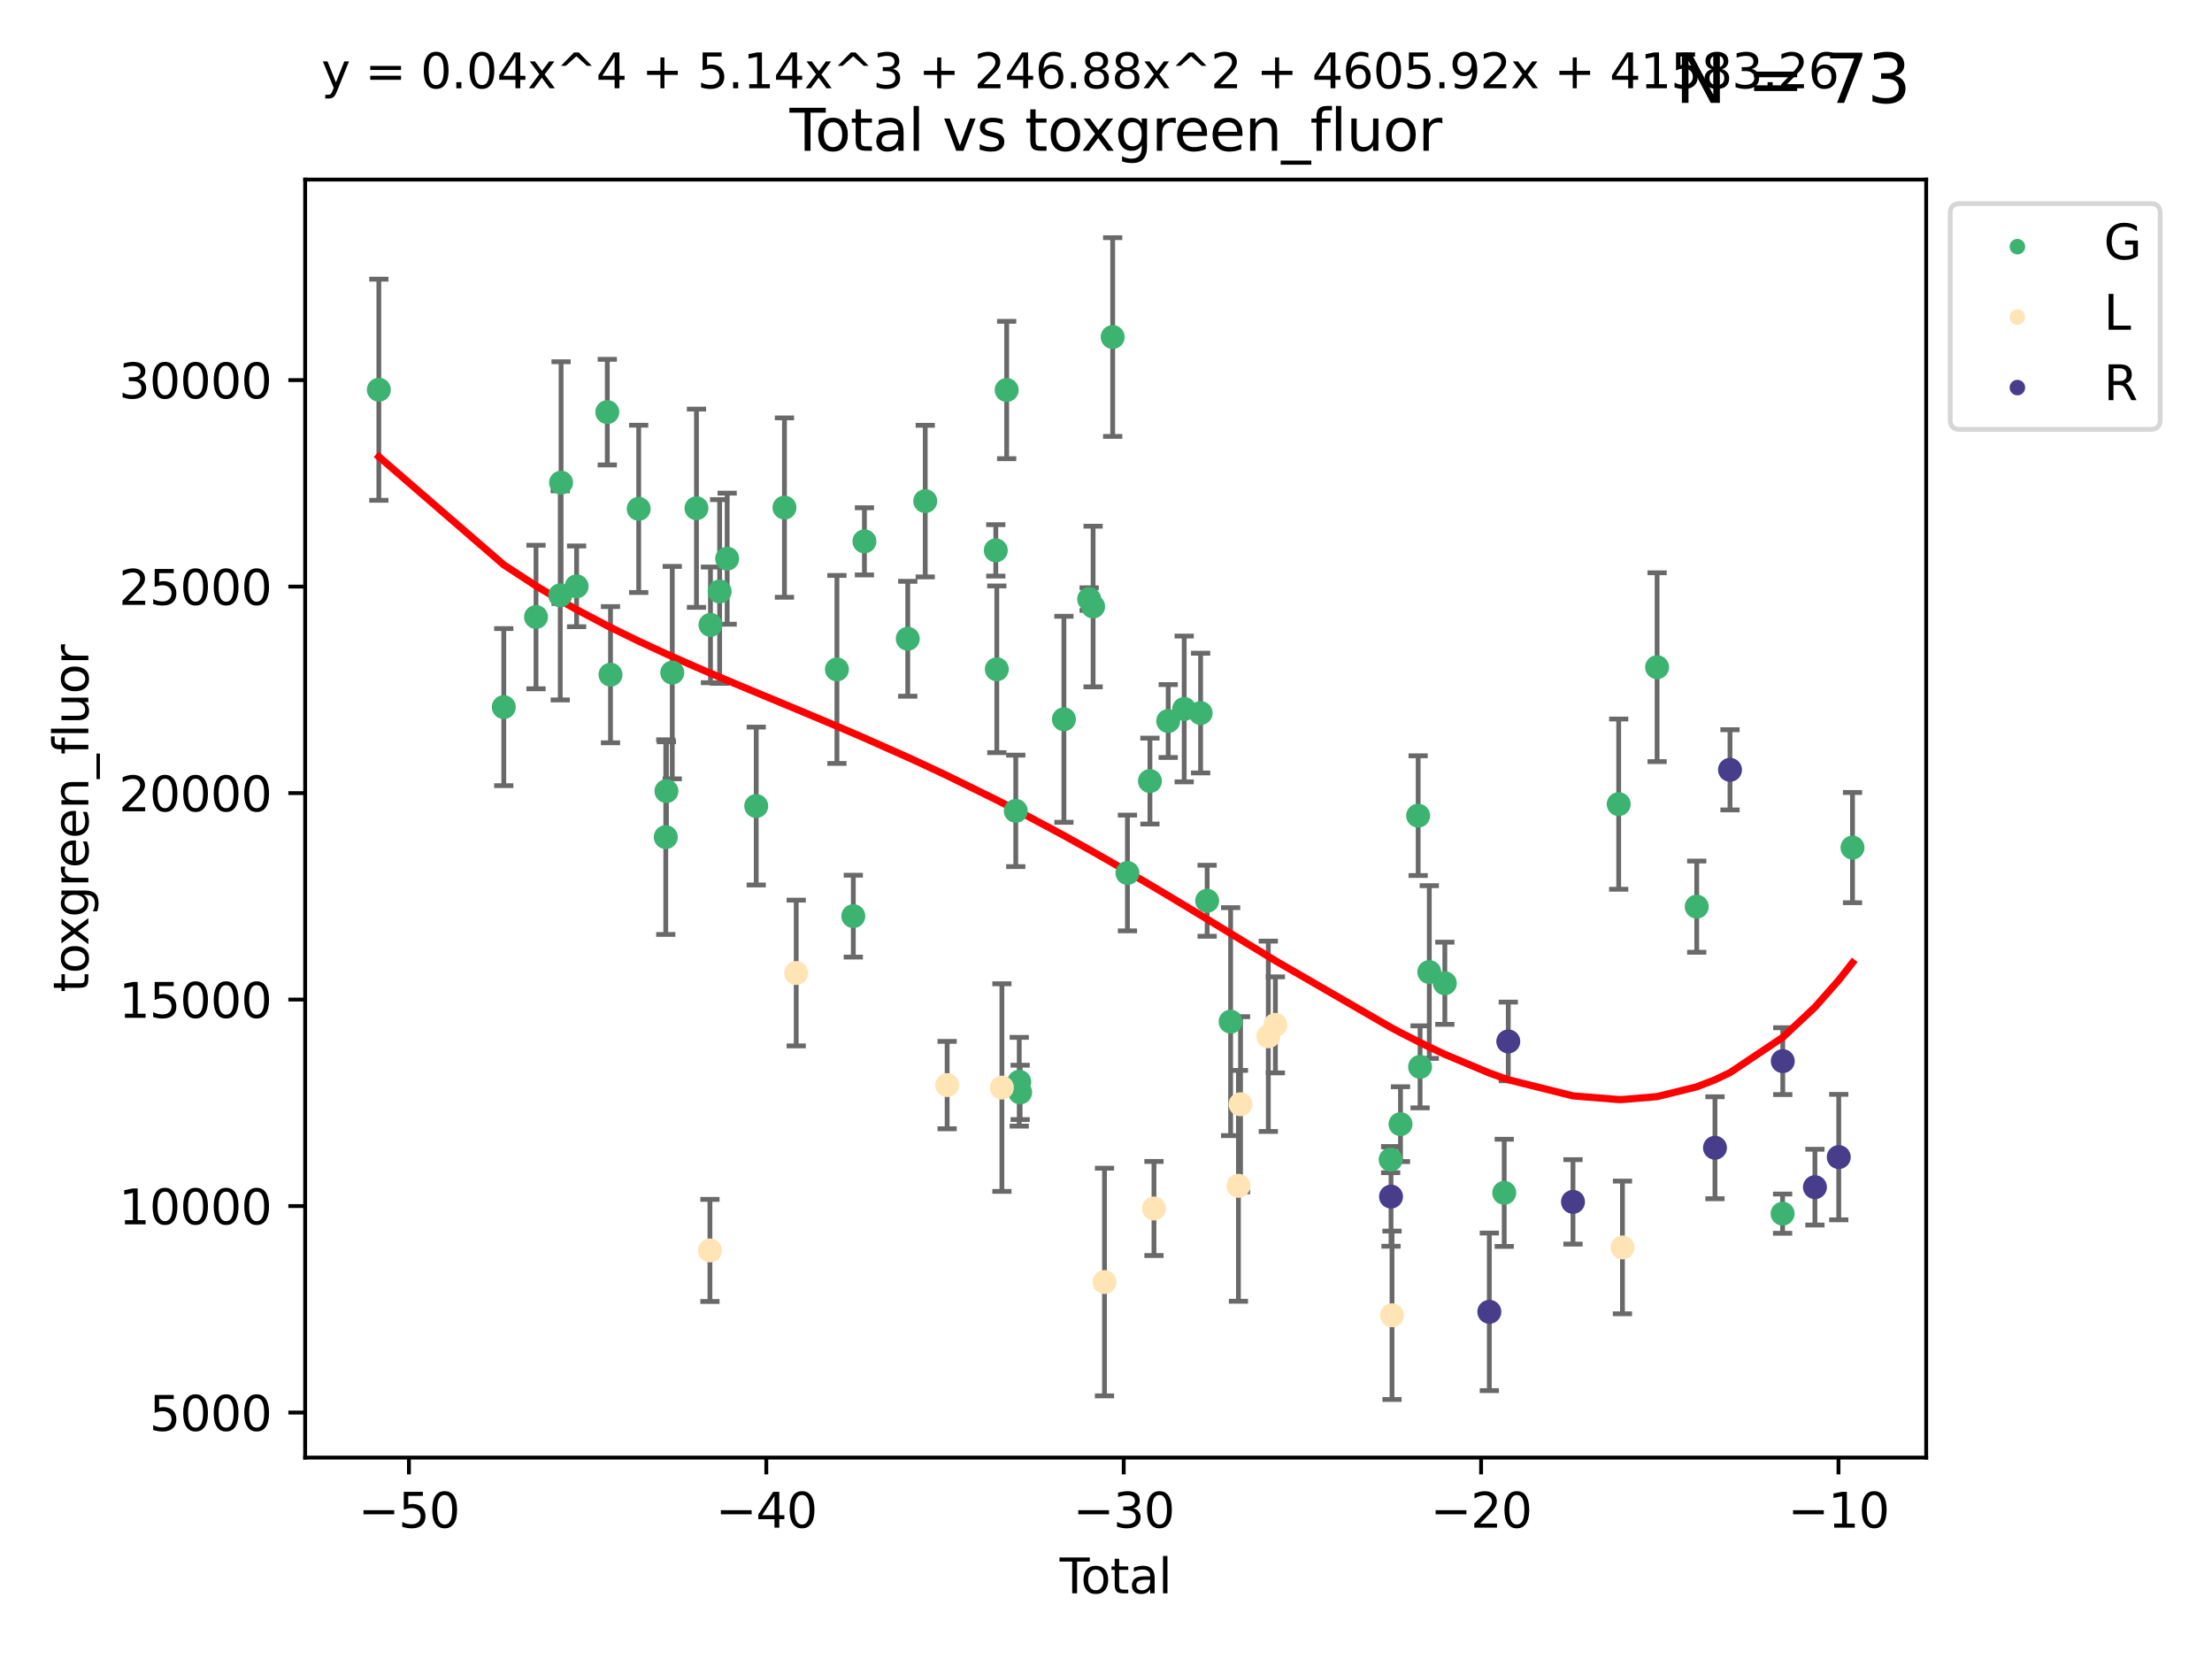 <?xml version="1.0" encoding="utf-8" standalone="no"?>
<!DOCTYPE svg PUBLIC "-//W3C//DTD SVG 1.1//EN"
  "http://www.w3.org/Graphics/SVG/1.1/DTD/svg11.dtd">
<svg xmlns:xlink="http://www.w3.org/1999/xlink" width="460.8pt" height="345.6pt" viewBox="0 0 460.8 345.6" xmlns="http://www.w3.org/2000/svg" version="1.1">
 <defs>
  <style type="text/css">*{stroke-linejoin: round; stroke-linecap: butt}</style>
 </defs>
 <g id="figure_1">
  <g id="patch_1">
   <path d="M 0 345.6 
L 460.8 345.6 
L 460.8 0 
L 0 0 
z
" style="fill: #ffffff"/>
  </g>
  <g id="axes_1">
   <g id="patch_2">
    <path d="M 63.571 303.64 
L 401.26 303.64 
L 401.26 37.411 
L 63.571 37.411 
z
" style="fill: #ffffff"/>
   </g>
   <g id="PathCollection_1">
    <defs>
     <path id="m1eb4e25e60" d="M 0 1.118 
C 0.297 1.118 0.581 1 0.791 0.791 
C 1 0.581 1.118 0.297 1.118 0 
C 1.118 -0.297 1 -0.581 0.791 -0.791 
C 0.581 -1 0.297 -1.118 0 -1.118 
C -0.297 -1.118 -0.581 -1 -0.791 -0.791 
C -1 -0.581 -1.118 -0.297 -1.118 0 
C -1.118 0.297 -1 0.581 -0.791 0.791 
C -0.581 1 -0.297 1.118 0 1.118 
z
" style="stroke: #3cb371"/>
    </defs>
    <g clip-path="url(#p082f206d36)">
     <use xlink:href="#m1eb4e25e60" x="78.921" y="81.19" style="fill: #3cb371; stroke: #3cb371"/>
     <use xlink:href="#m1eb4e25e60" x="104.945" y="147.306" style="fill: #3cb371; stroke: #3cb371"/>
     <use xlink:href="#m1eb4e25e60" x="111.661" y="128.534" style="fill: #3cb371; stroke: #3cb371"/>
     <use xlink:href="#m1eb4e25e60" x="116.711" y="124.023" style="fill: #3cb371; stroke: #3cb371"/>
     <use xlink:href="#m1eb4e25e60" x="116.882" y="100.538" style="fill: #3cb371; stroke: #3cb371"/>
     <use xlink:href="#m1eb4e25e60" x="120.118" y="122.144" style="fill: #3cb371; stroke: #3cb371"/>
     <use xlink:href="#m1eb4e25e60" x="126.511" y="85.85" style="fill: #3cb371; stroke: #3cb371"/>
     <use xlink:href="#m1eb4e25e60" x="127.177" y="140.549" style="fill: #3cb371; stroke: #3cb371"/>
     <use xlink:href="#m1eb4e25e60" x="133.054" y="106" style="fill: #3cb371; stroke: #3cb371"/>
     <use xlink:href="#m1eb4e25e60" x="138.693" y="174.384" style="fill: #3cb371; stroke: #3cb371"/>
     <use xlink:href="#m1eb4e25e60" x="138.83" y="164.801" style="fill: #3cb371; stroke: #3cb371"/>
     <use xlink:href="#m1eb4e25e60" x="140.045" y="140.117" style="fill: #3cb371; stroke: #3cb371"/>
     <use xlink:href="#m1eb4e25e60" x="145.087" y="105.875" style="fill: #3cb371; stroke: #3cb371"/>
     <use xlink:href="#m1eb4e25e60" x="148.005" y="130.173" style="fill: #3cb371; stroke: #3cb371"/>
     <use xlink:href="#m1eb4e25e60" x="149.915" y="123.214" style="fill: #3cb371; stroke: #3cb371"/>
     <use xlink:href="#m1eb4e25e60" x="151.481" y="116.38" style="fill: #3cb371; stroke: #3cb371"/>
     <use xlink:href="#m1eb4e25e60" x="157.537" y="167.911" style="fill: #3cb371; stroke: #3cb371"/>
     <use xlink:href="#m1eb4e25e60" x="163.418" y="105.741" style="fill: #3cb371; stroke: #3cb371"/>
     <use xlink:href="#m1eb4e25e60" x="174.347" y="139.458" style="fill: #3cb371; stroke: #3cb371"/>
     <use xlink:href="#m1eb4e25e60" x="177.76" y="190.848" style="fill: #3cb371; stroke: #3cb371"/>
     <use xlink:href="#m1eb4e25e60" x="180.076" y="112.773" style="fill: #3cb371; stroke: #3cb371"/>
     <use xlink:href="#m1eb4e25e60" x="189.102" y="133.069" style="fill: #3cb371; stroke: #3cb371"/>
     <use xlink:href="#m1eb4e25e60" x="192.744" y="104.39" style="fill: #3cb371; stroke: #3cb371"/>
     <use xlink:href="#m1eb4e25e60" x="207.44" y="114.651" style="fill: #3cb371; stroke: #3cb371"/>
     <use xlink:href="#m1eb4e25e60" x="207.655" y="139.424" style="fill: #3cb371; stroke: #3cb371"/>
     <use xlink:href="#m1eb4e25e60" x="209.708" y="81.243" style="fill: #3cb371; stroke: #3cb371"/>
     <use xlink:href="#m1eb4e25e60" x="211.603" y="168.92" style="fill: #3cb371; stroke: #3cb371"/>
     <use xlink:href="#m1eb4e25e60" x="212.327" y="225.345" style="fill: #3cb371; stroke: #3cb371"/>
     <use xlink:href="#m1eb4e25e60" x="212.514" y="227.571" style="fill: #3cb371; stroke: #3cb371"/>
     <use xlink:href="#m1eb4e25e60" x="221.631" y="149.839" style="fill: #3cb371; stroke: #3cb371"/>
     <use xlink:href="#m1eb4e25e60" x="226.894" y="124.804" style="fill: #3cb371; stroke: #3cb371"/>
     <use xlink:href="#m1eb4e25e60" x="227.715" y="126.349" style="fill: #3cb371; stroke: #3cb371"/>
     <use xlink:href="#m1eb4e25e60" x="231.793" y="70.212" style="fill: #3cb371; stroke: #3cb371"/>
     <use xlink:href="#m1eb4e25e60" x="234.867" y="181.857" style="fill: #3cb371; stroke: #3cb371"/>
     <use xlink:href="#m1eb4e25e60" x="239.552" y="162.709" style="fill: #3cb371; stroke: #3cb371"/>
     <use xlink:href="#m1eb4e25e60" x="243.358" y="150.202" style="fill: #3cb371; stroke: #3cb371"/>
     <use xlink:href="#m1eb4e25e60" x="246.69" y="147.691" style="fill: #3cb371; stroke: #3cb371"/>
     <use xlink:href="#m1eb4e25e60" x="250.11" y="148.546" style="fill: #3cb371; stroke: #3cb371"/>
     <use xlink:href="#m1eb4e25e60" x="251.47" y="187.644" style="fill: #3cb371; stroke: #3cb371"/>
     <use xlink:href="#m1eb4e25e60" x="256.361" y="212.825" style="fill: #3cb371; stroke: #3cb371"/>
     <use xlink:href="#m1eb4e25e60" x="289.699" y="241.572" style="fill: #3cb371; stroke: #3cb371"/>
     <use xlink:href="#m1eb4e25e60" x="291.75" y="234.179" style="fill: #3cb371; stroke: #3cb371"/>
     <use xlink:href="#m1eb4e25e60" x="295.426" y="169.916" style="fill: #3cb371; stroke: #3cb371"/>
     <use xlink:href="#m1eb4e25e60" x="295.83" y="222.246" style="fill: #3cb371; stroke: #3cb371"/>
     <use xlink:href="#m1eb4e25e60" x="297.748" y="202.494" style="fill: #3cb371; stroke: #3cb371"/>
     <use xlink:href="#m1eb4e25e60" x="300.985" y="204.825" style="fill: #3cb371; stroke: #3cb371"/>
     <use xlink:href="#m1eb4e25e60" x="313.358" y="248.488" style="fill: #3cb371; stroke: #3cb371"/>
     <use xlink:href="#m1eb4e25e60" x="337.204" y="167.516" style="fill: #3cb371; stroke: #3cb371"/>
     <use xlink:href="#m1eb4e25e60" x="345.204" y="138.989" style="fill: #3cb371; stroke: #3cb371"/>
     <use xlink:href="#m1eb4e25e60" x="353.461" y="188.87" style="fill: #3cb371; stroke: #3cb371"/>
     <use xlink:href="#m1eb4e25e60" x="371.349" y="252.826" style="fill: #3cb371; stroke: #3cb371"/>
     <use xlink:href="#m1eb4e25e60" x="385.911" y="176.568" style="fill: #3cb371; stroke: #3cb371"/>
    </g>
   </g>
   <g id="PathCollection_2">
    <defs>
     <path id="maa276302cd" d="M 0 1.118 
C 0.297 1.118 0.581 1 0.791 0.791 
C 1 0.581 1.118 0.297 1.118 0 
C 1.118 -0.297 1 -0.581 0.791 -0.791 
C 0.581 -1 0.297 -1.118 0 -1.118 
C -0.297 -1.118 -0.581 -1 -0.791 -0.791 
C -1 -0.581 -1.118 -0.297 -1.118 0 
C -1.118 0.297 -1 0.581 -0.791 0.791 
C -0.581 1 -0.297 1.118 0 1.118 
z
" style="stroke: #ffe4b5"/>
    </defs>
    <g clip-path="url(#p082f206d36)">
     <use xlink:href="#maa276302cd" x="147.893" y="260.488" style="fill: #ffe4b5; stroke: #ffe4b5"/>
     <use xlink:href="#maa276302cd" x="165.865" y="202.697" style="fill: #ffe4b5; stroke: #ffe4b5"/>
     <use xlink:href="#maa276302cd" x="197.307" y="226.039" style="fill: #ffe4b5; stroke: #ffe4b5"/>
     <use xlink:href="#maa276302cd" x="208.716" y="226.566" style="fill: #ffe4b5; stroke: #ffe4b5"/>
     <use xlink:href="#maa276302cd" x="230.089" y="267.07" style="fill: #ffe4b5; stroke: #ffe4b5"/>
     <use xlink:href="#maa276302cd" x="240.395" y="251.75" style="fill: #ffe4b5; stroke: #ffe4b5"/>
     <use xlink:href="#maa276302cd" x="257.988" y="247.029" style="fill: #ffe4b5; stroke: #ffe4b5"/>
     <use xlink:href="#maa276302cd" x="258.425" y="230.039" style="fill: #ffe4b5; stroke: #ffe4b5"/>
     <use xlink:href="#maa276302cd" x="264.215" y="215.878" style="fill: #ffe4b5; stroke: #ffe4b5"/>
     <use xlink:href="#maa276302cd" x="265.687" y="213.501" style="fill: #ffe4b5; stroke: #ffe4b5"/>
     <use xlink:href="#maa276302cd" x="289.982" y="273.999" style="fill: #ffe4b5; stroke: #ffe4b5"/>
     <use xlink:href="#maa276302cd" x="337.988" y="259.864" style="fill: #ffe4b5; stroke: #ffe4b5"/>
    </g>
   </g>
   <g id="PathCollection_3">
    <defs>
     <path id="m70e54eee54" d="M 0 1.118 
C 0.297 1.118 0.581 1 0.791 0.791 
C 1 0.581 1.118 0.297 1.118 0 
C 1.118 -0.297 1 -0.581 0.791 -0.791 
C 0.581 -1 0.297 -1.118 0 -1.118 
C -0.297 -1.118 -0.581 -1 -0.791 -0.791 
C -1 -0.581 -1.118 -0.297 -1.118 0 
C -1.118 0.297 -1 0.581 -0.791 0.791 
C -0.581 1 -0.297 1.118 0 1.118 
z
" style="stroke: #483d8b"/>
    </defs>
    <g clip-path="url(#p082f206d36)">
     <use xlink:href="#m70e54eee54" x="289.775" y="249.273" style="fill: #483d8b; stroke: #483d8b"/>
     <use xlink:href="#m70e54eee54" x="310.255" y="273.275" style="fill: #483d8b; stroke: #483d8b"/>
     <use xlink:href="#m70e54eee54" x="314.203" y="216.951" style="fill: #483d8b; stroke: #483d8b"/>
     <use xlink:href="#m70e54eee54" x="327.682" y="250.372" style="fill: #483d8b; stroke: #483d8b"/>
     <use xlink:href="#m70e54eee54" x="357.261" y="239.098" style="fill: #483d8b; stroke: #483d8b"/>
     <use xlink:href="#m70e54eee54" x="360.392" y="160.366" style="fill: #483d8b; stroke: #483d8b"/>
     <use xlink:href="#m70e54eee54" x="371.383" y="221.054" style="fill: #483d8b; stroke: #483d8b"/>
     <use xlink:href="#m70e54eee54" x="378.082" y="247.307" style="fill: #483d8b; stroke: #483d8b"/>
     <use xlink:href="#m70e54eee54" x="383.047" y="241.043" style="fill: #483d8b; stroke: #483d8b"/>
    </g>
   </g>
   <g id="matplotlib.axis_1">
    <g id="xtick_1">
     <g id="line2d_1">
      <defs>
       <path id="mf66620e13d" d="M 0 0 
L 0 3.5 
" style="stroke: #000000; stroke-width: 0.8"/>
      </defs>
      <g>
       <use xlink:href="#mf66620e13d" x="85.187" y="303.64" style="stroke: #000000; stroke-width: 0.8"/>
      </g>
     </g>
     <g id="text_1">
      <!-- −50 -->
      <g transform="translate(74.634 318.238)scale(0.1 -0.1)">
       <defs>
        <path id="DejaVuSans-2212" d="M 678 2272 
L 4684 2272 
L 4684 1741 
L 678 1741 
L 678 2272 
z
" transform="scale(0.016)"/>
        <path id="DejaVuSans-35" d="M 691 4666 
L 3169 4666 
L 3169 4134 
L 1269 4134 
L 1269 2991 
Q 1406 3038 1543 3061 
Q 1681 3084 1819 3084 
Q 2600 3084 3056 2656 
Q 3513 2228 3513 1497 
Q 3513 744 3044 326 
Q 2575 -91 1722 -91 
Q 1428 -91 1123 -41 
Q 819 9 494 109 
L 494 744 
Q 775 591 1075 516 
Q 1375 441 1709 441 
Q 2250 441 2565 725 
Q 2881 1009 2881 1497 
Q 2881 1984 2565 2268 
Q 2250 2553 1709 2553 
Q 1456 2553 1204 2497 
Q 953 2441 691 2322 
L 691 4666 
z
" transform="scale(0.016)"/>
        <path id="DejaVuSans-30" d="M 2034 4250 
Q 1547 4250 1301 3770 
Q 1056 3291 1056 2328 
Q 1056 1369 1301 889 
Q 1547 409 2034 409 
Q 2525 409 2770 889 
Q 3016 1369 3016 2328 
Q 3016 3291 2770 3770 
Q 2525 4250 2034 4250 
z
M 2034 4750 
Q 2819 4750 3233 4129 
Q 3647 3509 3647 2328 
Q 3647 1150 3233 529 
Q 2819 -91 2034 -91 
Q 1250 -91 836 529 
Q 422 1150 422 2328 
Q 422 3509 836 4129 
Q 1250 4750 2034 4750 
z
" transform="scale(0.016)"/>
       </defs>
       <use xlink:href="#DejaVuSans-2212"/>
       <use xlink:href="#DejaVuSans-35" x="83.789"/>
       <use xlink:href="#DejaVuSans-30" x="147.412"/>
      </g>
     </g>
    </g>
    <g id="xtick_2">
     <g id="line2d_2">
      <g>
       <use xlink:href="#mf66620e13d" x="159.638" y="303.64" style="stroke: #000000; stroke-width: 0.8"/>
      </g>
     </g>
     <g id="text_2">
      <!-- −40 -->
      <g transform="translate(149.086 318.238)scale(0.1 -0.1)">
       <defs>
        <path id="DejaVuSans-34" d="M 2419 4116 
L 825 1625 
L 2419 1625 
L 2419 4116 
z
M 2253 4666 
L 3047 4666 
L 3047 1625 
L 3713 1625 
L 3713 1100 
L 3047 1100 
L 3047 0 
L 2419 0 
L 2419 1100 
L 313 1100 
L 313 1709 
L 2253 4666 
z
" transform="scale(0.016)"/>
       </defs>
       <use xlink:href="#DejaVuSans-2212"/>
       <use xlink:href="#DejaVuSans-34" x="83.789"/>
       <use xlink:href="#DejaVuSans-30" x="147.412"/>
      </g>
     </g>
    </g>
    <g id="xtick_3">
     <g id="line2d_3">
      <g>
       <use xlink:href="#mf66620e13d" x="234.089" y="303.64" style="stroke: #000000; stroke-width: 0.8"/>
      </g>
     </g>
     <g id="text_3">
      <!-- −30 -->
      <g transform="translate(223.537 318.238)scale(0.1 -0.1)">
       <defs>
        <path id="DejaVuSans-33" d="M 2597 2516 
Q 3050 2419 3304 2112 
Q 3559 1806 3559 1356 
Q 3559 666 3084 287 
Q 2609 -91 1734 -91 
Q 1441 -91 1130 -33 
Q 819 25 488 141 
L 488 750 
Q 750 597 1062 519 
Q 1375 441 1716 441 
Q 2309 441 2620 675 
Q 2931 909 2931 1356 
Q 2931 1769 2642 2001 
Q 2353 2234 1838 2234 
L 1294 2234 
L 1294 2753 
L 1863 2753 
Q 2328 2753 2575 2939 
Q 2822 3125 2822 3475 
Q 2822 3834 2567 4026 
Q 2313 4219 1838 4219 
Q 1578 4219 1281 4162 
Q 984 4106 628 3988 
L 628 4550 
Q 988 4650 1302 4700 
Q 1616 4750 1894 4750 
Q 2613 4750 3031 4423 
Q 3450 4097 3450 3541 
Q 3450 3153 3228 2886 
Q 3006 2619 2597 2516 
z
" transform="scale(0.016)"/>
       </defs>
       <use xlink:href="#DejaVuSans-2212"/>
       <use xlink:href="#DejaVuSans-33" x="83.789"/>
       <use xlink:href="#DejaVuSans-30" x="147.412"/>
      </g>
     </g>
    </g>
    <g id="xtick_4">
     <g id="line2d_4">
      <g>
       <use xlink:href="#mf66620e13d" x="308.541" y="303.64" style="stroke: #000000; stroke-width: 0.8"/>
      </g>
     </g>
     <g id="text_4">
      <!-- −20 -->
      <g transform="translate(297.988 318.238)scale(0.1 -0.1)">
       <defs>
        <path id="DejaVuSans-32" d="M 1228 531 
L 3431 531 
L 3431 0 
L 469 0 
L 469 531 
Q 828 903 1448 1529 
Q 2069 2156 2228 2338 
Q 2531 2678 2651 2914 
Q 2772 3150 2772 3378 
Q 2772 3750 2511 3984 
Q 2250 4219 1831 4219 
Q 1534 4219 1204 4116 
Q 875 4013 500 3803 
L 500 4441 
Q 881 4594 1212 4672 
Q 1544 4750 1819 4750 
Q 2544 4750 2975 4387 
Q 3406 4025 3406 3419 
Q 3406 3131 3298 2873 
Q 3191 2616 2906 2266 
Q 2828 2175 2409 1742 
Q 1991 1309 1228 531 
z
" transform="scale(0.016)"/>
       </defs>
       <use xlink:href="#DejaVuSans-2212"/>
       <use xlink:href="#DejaVuSans-32" x="83.789"/>
       <use xlink:href="#DejaVuSans-30" x="147.412"/>
      </g>
     </g>
    </g>
    <g id="xtick_5">
     <g id="line2d_5">
      <g>
       <use xlink:href="#mf66620e13d" x="382.992" y="303.64" style="stroke: #000000; stroke-width: 0.8"/>
      </g>
     </g>
     <g id="text_5">
      <!-- −10 -->
      <g transform="translate(372.44 318.238)scale(0.1 -0.1)">
       <defs>
        <path id="DejaVuSans-31" d="M 794 531 
L 1825 531 
L 1825 4091 
L 703 3866 
L 703 4441 
L 1819 4666 
L 2450 4666 
L 2450 531 
L 3481 531 
L 3481 0 
L 794 0 
L 794 531 
z
" transform="scale(0.016)"/>
       </defs>
       <use xlink:href="#DejaVuSans-2212"/>
       <use xlink:href="#DejaVuSans-31" x="83.789"/>
       <use xlink:href="#DejaVuSans-30" x="147.412"/>
      </g>
     </g>
    </g>
    <g id="text_6">
     <!-- Total -->
     <g transform="translate(220.739 331.917)scale(0.1 -0.1)">
      <defs>
       <path id="DejaVuSans-54" d="M -19 4666 
L 3928 4666 
L 3928 4134 
L 2272 4134 
L 2272 0 
L 1638 0 
L 1638 4134 
L -19 4134 
L -19 4666 
z
" transform="scale(0.016)"/>
       <path id="DejaVuSans-6f" d="M 1959 3097 
Q 1497 3097 1228 2736 
Q 959 2375 959 1747 
Q 959 1119 1226 758 
Q 1494 397 1959 397 
Q 2419 397 2687 759 
Q 2956 1122 2956 1747 
Q 2956 2369 2687 2733 
Q 2419 3097 1959 3097 
z
M 1959 3584 
Q 2709 3584 3137 3096 
Q 3566 2609 3566 1747 
Q 3566 888 3137 398 
Q 2709 -91 1959 -91 
Q 1206 -91 779 398 
Q 353 888 353 1747 
Q 353 2609 779 3096 
Q 1206 3584 1959 3584 
z
" transform="scale(0.016)"/>
       <path id="DejaVuSans-74" d="M 1172 4494 
L 1172 3500 
L 2356 3500 
L 2356 3053 
L 1172 3053 
L 1172 1153 
Q 1172 725 1289 603 
Q 1406 481 1766 481 
L 2356 481 
L 2356 0 
L 1766 0 
Q 1100 0 847 248 
Q 594 497 594 1153 
L 594 3053 
L 172 3053 
L 172 3500 
L 594 3500 
L 594 4494 
L 1172 4494 
z
" transform="scale(0.016)"/>
       <path id="DejaVuSans-61" d="M 2194 1759 
Q 1497 1759 1228 1600 
Q 959 1441 959 1056 
Q 959 750 1161 570 
Q 1363 391 1709 391 
Q 2188 391 2477 730 
Q 2766 1069 2766 1631 
L 2766 1759 
L 2194 1759 
z
M 3341 1997 
L 3341 0 
L 2766 0 
L 2766 531 
Q 2569 213 2275 61 
Q 1981 -91 1556 -91 
Q 1019 -91 701 211 
Q 384 513 384 1019 
Q 384 1609 779 1909 
Q 1175 2209 1959 2209 
L 2766 2209 
L 2766 2266 
Q 2766 2663 2505 2880 
Q 2244 3097 1772 3097 
Q 1472 3097 1187 3025 
Q 903 2953 641 2809 
L 641 3341 
Q 956 3463 1253 3523 
Q 1550 3584 1831 3584 
Q 2591 3584 2966 3190 
Q 3341 2797 3341 1997 
z
" transform="scale(0.016)"/>
       <path id="DejaVuSans-6c" d="M 603 4863 
L 1178 4863 
L 1178 0 
L 603 0 
L 603 4863 
z
" transform="scale(0.016)"/>
      </defs>
      <use xlink:href="#DejaVuSans-54"/>
      <use xlink:href="#DejaVuSans-6f" x="44.084"/>
      <use xlink:href="#DejaVuSans-74" x="105.266"/>
      <use xlink:href="#DejaVuSans-61" x="144.475"/>
      <use xlink:href="#DejaVuSans-6c" x="205.754"/>
     </g>
    </g>
   </g>
   <g id="matplotlib.axis_2">
    <g id="ytick_1">
     <g id="line2d_6">
      <defs>
       <path id="m43c0750d49" d="M 0 0 
L -3.5 0 
" style="stroke: #000000; stroke-width: 0.8"/>
      </defs>
      <g>
       <use xlink:href="#m43c0750d49" x="63.571" y="294.261" style="stroke: #000000; stroke-width: 0.8"/>
      </g>
     </g>
     <g id="text_7">
      <!-- 5000 -->
      <g transform="translate(31.121 298.061)scale(0.1 -0.1)">
       <use xlink:href="#DejaVuSans-35"/>
       <use xlink:href="#DejaVuSans-30" x="63.623"/>
       <use xlink:href="#DejaVuSans-30" x="127.246"/>
       <use xlink:href="#DejaVuSans-30" x="190.869"/>
      </g>
     </g>
    </g>
    <g id="ytick_2">
     <g id="line2d_7">
      <g>
       <use xlink:href="#m43c0750d49" x="63.571" y="251.246" style="stroke: #000000; stroke-width: 0.8"/>
      </g>
     </g>
     <g id="text_8">
      <!-- 10000 -->
      <g transform="translate(24.759 255.045)scale(0.1 -0.1)">
       <use xlink:href="#DejaVuSans-31"/>
       <use xlink:href="#DejaVuSans-30" x="63.623"/>
       <use xlink:href="#DejaVuSans-30" x="127.246"/>
       <use xlink:href="#DejaVuSans-30" x="190.869"/>
       <use xlink:href="#DejaVuSans-30" x="254.492"/>
      </g>
     </g>
    </g>
    <g id="ytick_3">
     <g id="line2d_8">
      <g>
       <use xlink:href="#m43c0750d49" x="63.571" y="208.231" style="stroke: #000000; stroke-width: 0.8"/>
      </g>
     </g>
     <g id="text_9">
      <!-- 15000 -->
      <g transform="translate(24.759 212.03)scale(0.1 -0.1)">
       <use xlink:href="#DejaVuSans-31"/>
       <use xlink:href="#DejaVuSans-35" x="63.623"/>
       <use xlink:href="#DejaVuSans-30" x="127.246"/>
       <use xlink:href="#DejaVuSans-30" x="190.869"/>
       <use xlink:href="#DejaVuSans-30" x="254.492"/>
      </g>
     </g>
    </g>
    <g id="ytick_4">
     <g id="line2d_9">
      <g>
       <use xlink:href="#m43c0750d49" x="63.571" y="165.215" style="stroke: #000000; stroke-width: 0.8"/>
      </g>
     </g>
     <g id="text_10">
      <!-- 20000 -->
      <g transform="translate(24.759 169.014)scale(0.1 -0.1)">
       <use xlink:href="#DejaVuSans-32"/>
       <use xlink:href="#DejaVuSans-30" x="63.623"/>
       <use xlink:href="#DejaVuSans-30" x="127.246"/>
       <use xlink:href="#DejaVuSans-30" x="190.869"/>
       <use xlink:href="#DejaVuSans-30" x="254.492"/>
      </g>
     </g>
    </g>
    <g id="ytick_5">
     <g id="line2d_10">
      <g>
       <use xlink:href="#m43c0750d49" x="63.571" y="122.2" style="stroke: #000000; stroke-width: 0.8"/>
      </g>
     </g>
     <g id="text_11">
      <!-- 25000 -->
      <g transform="translate(24.759 125.999)scale(0.1 -0.1)">
       <use xlink:href="#DejaVuSans-32"/>
       <use xlink:href="#DejaVuSans-35" x="63.623"/>
       <use xlink:href="#DejaVuSans-30" x="127.246"/>
       <use xlink:href="#DejaVuSans-30" x="190.869"/>
       <use xlink:href="#DejaVuSans-30" x="254.492"/>
      </g>
     </g>
    </g>
    <g id="ytick_6">
     <g id="line2d_11">
      <g>
       <use xlink:href="#m43c0750d49" x="63.571" y="79.184" style="stroke: #000000; stroke-width: 0.8"/>
      </g>
     </g>
     <g id="text_12">
      <!-- 30000 -->
      <g transform="translate(24.759 82.984)scale(0.1 -0.1)">
       <use xlink:href="#DejaVuSans-33"/>
       <use xlink:href="#DejaVuSans-30" x="63.623"/>
       <use xlink:href="#DejaVuSans-30" x="127.246"/>
       <use xlink:href="#DejaVuSans-30" x="190.869"/>
       <use xlink:href="#DejaVuSans-30" x="254.492"/>
      </g>
     </g>
    </g>
    <g id="text_13">
     <!-- toxgreen_fluor -->
     <g transform="translate(18.401 206.72)rotate(-90)scale(0.1 -0.1)">
      <defs>
       <path id="DejaVuSans-78" d="M 3513 3500 
L 2247 1797 
L 3578 0 
L 2900 0 
L 1881 1375 
L 863 0 
L 184 0 
L 1544 1831 
L 300 3500 
L 978 3500 
L 1906 2253 
L 2834 3500 
L 3513 3500 
z
" transform="scale(0.016)"/>
       <path id="DejaVuSans-67" d="M 2906 1791 
Q 2906 2416 2648 2759 
Q 2391 3103 1925 3103 
Q 1463 3103 1205 2759 
Q 947 2416 947 1791 
Q 947 1169 1205 825 
Q 1463 481 1925 481 
Q 2391 481 2648 825 
Q 2906 1169 2906 1791 
z
M 3481 434 
Q 3481 -459 3084 -895 
Q 2688 -1331 1869 -1331 
Q 1566 -1331 1297 -1286 
Q 1028 -1241 775 -1147 
L 775 -588 
Q 1028 -725 1275 -790 
Q 1522 -856 1778 -856 
Q 2344 -856 2625 -561 
Q 2906 -266 2906 331 
L 2906 616 
Q 2728 306 2450 153 
Q 2172 0 1784 0 
Q 1141 0 747 490 
Q 353 981 353 1791 
Q 353 2603 747 3093 
Q 1141 3584 1784 3584 
Q 2172 3584 2450 3431 
Q 2728 3278 2906 2969 
L 2906 3500 
L 3481 3500 
L 3481 434 
z
" transform="scale(0.016)"/>
       <path id="DejaVuSans-72" d="M 2631 2963 
Q 2534 3019 2420 3045 
Q 2306 3072 2169 3072 
Q 1681 3072 1420 2755 
Q 1159 2438 1159 1844 
L 1159 0 
L 581 0 
L 581 3500 
L 1159 3500 
L 1159 2956 
Q 1341 3275 1631 3429 
Q 1922 3584 2338 3584 
Q 2397 3584 2469 3576 
Q 2541 3569 2628 3553 
L 2631 2963 
z
" transform="scale(0.016)"/>
       <path id="DejaVuSans-65" d="M 3597 1894 
L 3597 1613 
L 953 1613 
Q 991 1019 1311 708 
Q 1631 397 2203 397 
Q 2534 397 2845 478 
Q 3156 559 3463 722 
L 3463 178 
Q 3153 47 2828 -22 
Q 2503 -91 2169 -91 
Q 1331 -91 842 396 
Q 353 884 353 1716 
Q 353 2575 817 3079 
Q 1281 3584 2069 3584 
Q 2775 3584 3186 3129 
Q 3597 2675 3597 1894 
z
M 3022 2063 
Q 3016 2534 2758 2815 
Q 2500 3097 2075 3097 
Q 1594 3097 1305 2825 
Q 1016 2553 972 2059 
L 3022 2063 
z
" transform="scale(0.016)"/>
       <path id="DejaVuSans-6e" d="M 3513 2113 
L 3513 0 
L 2938 0 
L 2938 2094 
Q 2938 2591 2744 2837 
Q 2550 3084 2163 3084 
Q 1697 3084 1428 2787 
Q 1159 2491 1159 1978 
L 1159 0 
L 581 0 
L 581 3500 
L 1159 3500 
L 1159 2956 
Q 1366 3272 1645 3428 
Q 1925 3584 2291 3584 
Q 2894 3584 3203 3211 
Q 3513 2838 3513 2113 
z
" transform="scale(0.016)"/>
       <path id="DejaVuSans-5f" d="M 3263 -1063 
L 3263 -1509 
L -63 -1509 
L -63 -1063 
L 3263 -1063 
z
" transform="scale(0.016)"/>
       <path id="DejaVuSans-66" d="M 2375 4863 
L 2375 4384 
L 1825 4384 
Q 1516 4384 1395 4259 
Q 1275 4134 1275 3809 
L 1275 3500 
L 2222 3500 
L 2222 3053 
L 1275 3053 
L 1275 0 
L 697 0 
L 697 3053 
L 147 3053 
L 147 3500 
L 697 3500 
L 697 3744 
Q 697 4328 969 4595 
Q 1241 4863 1831 4863 
L 2375 4863 
z
" transform="scale(0.016)"/>
       <path id="DejaVuSans-75" d="M 544 1381 
L 544 3500 
L 1119 3500 
L 1119 1403 
Q 1119 906 1312 657 
Q 1506 409 1894 409 
Q 2359 409 2629 706 
Q 2900 1003 2900 1516 
L 2900 3500 
L 3475 3500 
L 3475 0 
L 2900 0 
L 2900 538 
Q 2691 219 2414 64 
Q 2138 -91 1772 -91 
Q 1169 -91 856 284 
Q 544 659 544 1381 
z
M 1991 3584 
L 1991 3584 
z
" transform="scale(0.016)"/>
      </defs>
      <use xlink:href="#DejaVuSans-74"/>
      <use xlink:href="#DejaVuSans-6f" x="39.209"/>
      <use xlink:href="#DejaVuSans-78" x="97.266"/>
      <use xlink:href="#DejaVuSans-67" x="156.445"/>
      <use xlink:href="#DejaVuSans-72" x="219.922"/>
      <use xlink:href="#DejaVuSans-65" x="258.785"/>
      <use xlink:href="#DejaVuSans-65" x="320.309"/>
      <use xlink:href="#DejaVuSans-6e" x="381.832"/>
      <use xlink:href="#DejaVuSans-5f" x="445.211"/>
      <use xlink:href="#DejaVuSans-66" x="495.211"/>
      <use xlink:href="#DejaVuSans-6c" x="530.416"/>
      <use xlink:href="#DejaVuSans-75" x="558.199"/>
      <use xlink:href="#DejaVuSans-6f" x="621.578"/>
      <use xlink:href="#DejaVuSans-72" x="682.76"/>
     </g>
    </g>
   </g>
   <g id="LineCollection_1">
    <path d="M 78.921 104.22 
L 78.921 58.159 
" clip-path="url(#p082f206d36)" style="fill: none; stroke: #696969"/>
    <path d="M 104.945 163.667 
L 104.945 130.946 
" clip-path="url(#p082f206d36)" style="fill: none; stroke: #696969"/>
    <path d="M 111.661 143.485 
L 111.661 113.582 
" clip-path="url(#p082f206d36)" style="fill: none; stroke: #696969"/>
    <path d="M 116.711 145.81 
L 116.711 102.236 
" clip-path="url(#p082f206d36)" style="fill: none; stroke: #696969"/>
    <path d="M 116.882 125.719 
L 116.882 75.357 
" clip-path="url(#p082f206d36)" style="fill: none; stroke: #696969"/>
    <path d="M 120.118 130.551 
L 120.118 113.736 
" clip-path="url(#p082f206d36)" style="fill: none; stroke: #696969"/>
    <path d="M 126.511 96.852 
L 126.511 74.848 
" clip-path="url(#p082f206d36)" style="fill: none; stroke: #696969"/>
    <path d="M 127.177 154.734 
L 127.177 126.364 
" clip-path="url(#p082f206d36)" style="fill: none; stroke: #696969"/>
    <path d="M 133.054 123.423 
L 133.054 88.577 
" clip-path="url(#p082f206d36)" style="fill: none; stroke: #696969"/>
    <path d="M 138.693 194.656 
L 138.693 154.111 
" clip-path="url(#p082f206d36)" style="fill: none; stroke: #696969"/>
    <path d="M 138.83 175.08 
L 138.83 154.523 
" clip-path="url(#p082f206d36)" style="fill: none; stroke: #696969"/>
    <path d="M 140.045 162.245 
L 140.045 117.989 
" clip-path="url(#p082f206d36)" style="fill: none; stroke: #696969"/>
    <path d="M 145.087 126.527 
L 145.087 85.223 
" clip-path="url(#p082f206d36)" style="fill: none; stroke: #696969"/>
    <path d="M 148.005 142.221 
L 148.005 118.125 
" clip-path="url(#p082f206d36)" style="fill: none; stroke: #696969"/>
    <path d="M 149.915 142.349 
L 149.915 104.078 
" clip-path="url(#p082f206d36)" style="fill: none; stroke: #696969"/>
    <path d="M 151.481 130.033 
L 151.481 102.727 
" clip-path="url(#p082f206d36)" style="fill: none; stroke: #696969"/>
    <path d="M 157.537 184.357 
L 157.537 151.466 
" clip-path="url(#p082f206d36)" style="fill: none; stroke: #696969"/>
    <path d="M 163.418 124.426 
L 163.418 87.055 
" clip-path="url(#p082f206d36)" style="fill: none; stroke: #696969"/>
    <path d="M 174.347 159.04 
L 174.347 119.875 
" clip-path="url(#p082f206d36)" style="fill: none; stroke: #696969"/>
    <path d="M 177.76 199.375 
L 177.76 182.321 
" clip-path="url(#p082f206d36)" style="fill: none; stroke: #696969"/>
    <path d="M 180.076 119.769 
L 180.076 105.776 
" clip-path="url(#p082f206d36)" style="fill: none; stroke: #696969"/>
    <path d="M 189.102 145.037 
L 189.102 121.1 
" clip-path="url(#p082f206d36)" style="fill: none; stroke: #696969"/>
    <path d="M 192.744 120.185 
L 192.744 88.595 
" clip-path="url(#p082f206d36)" style="fill: none; stroke: #696969"/>
    <path d="M 207.44 120.007 
L 207.44 109.294 
" clip-path="url(#p082f206d36)" style="fill: none; stroke: #696969"/>
    <path d="M 207.655 156.785 
L 207.655 122.063 
" clip-path="url(#p082f206d36)" style="fill: none; stroke: #696969"/>
    <path d="M 209.708 95.55 
L 209.708 66.936 
" clip-path="url(#p082f206d36)" style="fill: none; stroke: #696969"/>
    <path d="M 211.603 180.529 
L 211.603 157.311 
" clip-path="url(#p082f206d36)" style="fill: none; stroke: #696969"/>
    <path d="M 212.327 234.589 
L 212.327 216.102 
" clip-path="url(#p082f206d36)" style="fill: none; stroke: #696969"/>
    <path d="M 212.514 233.235 
L 212.514 221.907 
" clip-path="url(#p082f206d36)" style="fill: none; stroke: #696969"/>
    <path d="M 221.631 171.297 
L 221.631 128.381 
" clip-path="url(#p082f206d36)" style="fill: none; stroke: #696969"/>
    <path d="M 226.894 127.163 
L 226.894 122.444 
" clip-path="url(#p082f206d36)" style="fill: none; stroke: #696969"/>
    <path d="M 227.715 143.086 
L 227.715 109.611 
" clip-path="url(#p082f206d36)" style="fill: none; stroke: #696969"/>
    <path d="M 231.793 90.911 
L 231.793 49.513 
" clip-path="url(#p082f206d36)" style="fill: none; stroke: #696969"/>
    <path d="M 234.867 193.914 
L 234.867 169.8 
" clip-path="url(#p082f206d36)" style="fill: none; stroke: #696969"/>
    <path d="M 239.552 171.655 
L 239.552 153.762 
" clip-path="url(#p082f206d36)" style="fill: none; stroke: #696969"/>
    <path d="M 243.358 157.792 
L 243.358 142.612 
" clip-path="url(#p082f206d36)" style="fill: none; stroke: #696969"/>
    <path d="M 246.69 162.877 
L 246.69 132.505 
" clip-path="url(#p082f206d36)" style="fill: none; stroke: #696969"/>
    <path d="M 250.11 161.015 
L 250.11 136.076 
" clip-path="url(#p082f206d36)" style="fill: none; stroke: #696969"/>
    <path d="M 251.47 195.044 
L 251.47 180.244 
" clip-path="url(#p082f206d36)" style="fill: none; stroke: #696969"/>
    <path d="M 256.361 236.567 
L 256.361 189.082 
" clip-path="url(#p082f206d36)" style="fill: none; stroke: #696969"/>
    <path d="M 289.699 244.294 
L 289.699 238.85 
" clip-path="url(#p082f206d36)" style="fill: none; stroke: #696969"/>
    <path d="M 291.75 241.973 
L 291.75 226.385 
" clip-path="url(#p082f206d36)" style="fill: none; stroke: #696969"/>
    <path d="M 295.426 182.386 
L 295.426 157.445 
" clip-path="url(#p082f206d36)" style="fill: none; stroke: #696969"/>
    <path d="M 295.83 230.79 
L 295.83 213.701 
" clip-path="url(#p082f206d36)" style="fill: none; stroke: #696969"/>
    <path d="M 297.748 220.482 
L 297.748 184.506 
" clip-path="url(#p082f206d36)" style="fill: none; stroke: #696969"/>
    <path d="M 300.985 213.384 
L 300.985 196.266 
" clip-path="url(#p082f206d36)" style="fill: none; stroke: #696969"/>
    <path d="M 313.358 259.652 
L 313.358 237.325 
" clip-path="url(#p082f206d36)" style="fill: none; stroke: #696969"/>
    <path d="M 337.204 185.251 
L 337.204 149.781 
" clip-path="url(#p082f206d36)" style="fill: none; stroke: #696969"/>
    <path d="M 345.204 158.66 
L 345.204 119.319 
" clip-path="url(#p082f206d36)" style="fill: none; stroke: #696969"/>
    <path d="M 353.461 198.37 
L 353.461 179.37 
" clip-path="url(#p082f206d36)" style="fill: none; stroke: #696969"/>
    <path d="M 371.349 256.914 
L 371.349 248.739 
" clip-path="url(#p082f206d36)" style="fill: none; stroke: #696969"/>
    <path d="M 385.911 188.049 
L 385.911 165.087 
" clip-path="url(#p082f206d36)" style="fill: none; stroke: #696969"/>
   </g>
   <g id="line2d_12">
    <defs>
     <path id="mc9684b4f7e" d="M 2 0 
L -2 -0 
" style="stroke: #696969"/>
    </defs>
    <g clip-path="url(#p082f206d36)">
     <use xlink:href="#mc9684b4f7e" x="78.921" y="104.22" style="fill: #696969; stroke: #696969"/>
     <use xlink:href="#mc9684b4f7e" x="104.945" y="163.667" style="fill: #696969; stroke: #696969"/>
     <use xlink:href="#mc9684b4f7e" x="111.661" y="143.485" style="fill: #696969; stroke: #696969"/>
     <use xlink:href="#mc9684b4f7e" x="116.711" y="145.81" style="fill: #696969; stroke: #696969"/>
     <use xlink:href="#mc9684b4f7e" x="116.882" y="125.719" style="fill: #696969; stroke: #696969"/>
     <use xlink:href="#mc9684b4f7e" x="120.118" y="130.551" style="fill: #696969; stroke: #696969"/>
     <use xlink:href="#mc9684b4f7e" x="126.511" y="96.852" style="fill: #696969; stroke: #696969"/>
     <use xlink:href="#mc9684b4f7e" x="127.177" y="154.734" style="fill: #696969; stroke: #696969"/>
     <use xlink:href="#mc9684b4f7e" x="133.054" y="123.423" style="fill: #696969; stroke: #696969"/>
     <use xlink:href="#mc9684b4f7e" x="138.693" y="194.656" style="fill: #696969; stroke: #696969"/>
     <use xlink:href="#mc9684b4f7e" x="138.83" y="175.08" style="fill: #696969; stroke: #696969"/>
     <use xlink:href="#mc9684b4f7e" x="140.045" y="162.245" style="fill: #696969; stroke: #696969"/>
     <use xlink:href="#mc9684b4f7e" x="145.087" y="126.527" style="fill: #696969; stroke: #696969"/>
     <use xlink:href="#mc9684b4f7e" x="148.005" y="142.221" style="fill: #696969; stroke: #696969"/>
     <use xlink:href="#mc9684b4f7e" x="149.915" y="142.349" style="fill: #696969; stroke: #696969"/>
     <use xlink:href="#mc9684b4f7e" x="151.481" y="130.033" style="fill: #696969; stroke: #696969"/>
     <use xlink:href="#mc9684b4f7e" x="157.537" y="184.357" style="fill: #696969; stroke: #696969"/>
     <use xlink:href="#mc9684b4f7e" x="163.418" y="124.426" style="fill: #696969; stroke: #696969"/>
     <use xlink:href="#mc9684b4f7e" x="174.347" y="159.04" style="fill: #696969; stroke: #696969"/>
     <use xlink:href="#mc9684b4f7e" x="177.76" y="199.375" style="fill: #696969; stroke: #696969"/>
     <use xlink:href="#mc9684b4f7e" x="180.076" y="119.769" style="fill: #696969; stroke: #696969"/>
     <use xlink:href="#mc9684b4f7e" x="189.102" y="145.037" style="fill: #696969; stroke: #696969"/>
     <use xlink:href="#mc9684b4f7e" x="192.744" y="120.185" style="fill: #696969; stroke: #696969"/>
     <use xlink:href="#mc9684b4f7e" x="207.44" y="120.007" style="fill: #696969; stroke: #696969"/>
     <use xlink:href="#mc9684b4f7e" x="207.655" y="156.785" style="fill: #696969; stroke: #696969"/>
     <use xlink:href="#mc9684b4f7e" x="209.708" y="95.55" style="fill: #696969; stroke: #696969"/>
     <use xlink:href="#mc9684b4f7e" x="211.603" y="180.529" style="fill: #696969; stroke: #696969"/>
     <use xlink:href="#mc9684b4f7e" x="212.327" y="234.589" style="fill: #696969; stroke: #696969"/>
     <use xlink:href="#mc9684b4f7e" x="212.514" y="233.235" style="fill: #696969; stroke: #696969"/>
     <use xlink:href="#mc9684b4f7e" x="221.631" y="171.297" style="fill: #696969; stroke: #696969"/>
     <use xlink:href="#mc9684b4f7e" x="226.894" y="127.163" style="fill: #696969; stroke: #696969"/>
     <use xlink:href="#mc9684b4f7e" x="227.715" y="143.086" style="fill: #696969; stroke: #696969"/>
     <use xlink:href="#mc9684b4f7e" x="231.793" y="90.911" style="fill: #696969; stroke: #696969"/>
     <use xlink:href="#mc9684b4f7e" x="234.867" y="193.914" style="fill: #696969; stroke: #696969"/>
     <use xlink:href="#mc9684b4f7e" x="239.552" y="171.655" style="fill: #696969; stroke: #696969"/>
     <use xlink:href="#mc9684b4f7e" x="243.358" y="157.792" style="fill: #696969; stroke: #696969"/>
     <use xlink:href="#mc9684b4f7e" x="246.69" y="162.877" style="fill: #696969; stroke: #696969"/>
     <use xlink:href="#mc9684b4f7e" x="250.11" y="161.015" style="fill: #696969; stroke: #696969"/>
     <use xlink:href="#mc9684b4f7e" x="251.47" y="195.044" style="fill: #696969; stroke: #696969"/>
     <use xlink:href="#mc9684b4f7e" x="256.361" y="236.567" style="fill: #696969; stroke: #696969"/>
     <use xlink:href="#mc9684b4f7e" x="289.699" y="244.294" style="fill: #696969; stroke: #696969"/>
     <use xlink:href="#mc9684b4f7e" x="291.75" y="241.973" style="fill: #696969; stroke: #696969"/>
     <use xlink:href="#mc9684b4f7e" x="295.426" y="182.386" style="fill: #696969; stroke: #696969"/>
     <use xlink:href="#mc9684b4f7e" x="295.83" y="230.79" style="fill: #696969; stroke: #696969"/>
     <use xlink:href="#mc9684b4f7e" x="297.748" y="220.482" style="fill: #696969; stroke: #696969"/>
     <use xlink:href="#mc9684b4f7e" x="300.985" y="213.384" style="fill: #696969; stroke: #696969"/>
     <use xlink:href="#mc9684b4f7e" x="313.358" y="259.652" style="fill: #696969; stroke: #696969"/>
     <use xlink:href="#mc9684b4f7e" x="337.204" y="185.251" style="fill: #696969; stroke: #696969"/>
     <use xlink:href="#mc9684b4f7e" x="345.204" y="158.66" style="fill: #696969; stroke: #696969"/>
     <use xlink:href="#mc9684b4f7e" x="353.461" y="198.37" style="fill: #696969; stroke: #696969"/>
     <use xlink:href="#mc9684b4f7e" x="371.349" y="256.914" style="fill: #696969; stroke: #696969"/>
     <use xlink:href="#mc9684b4f7e" x="385.911" y="188.049" style="fill: #696969; stroke: #696969"/>
    </g>
   </g>
   <g id="line2d_13">
    <g clip-path="url(#p082f206d36)">
     <use xlink:href="#mc9684b4f7e" x="78.921" y="58.159" style="fill: #696969; stroke: #696969"/>
     <use xlink:href="#mc9684b4f7e" x="104.945" y="130.946" style="fill: #696969; stroke: #696969"/>
     <use xlink:href="#mc9684b4f7e" x="111.661" y="113.582" style="fill: #696969; stroke: #696969"/>
     <use xlink:href="#mc9684b4f7e" x="116.711" y="102.236" style="fill: #696969; stroke: #696969"/>
     <use xlink:href="#mc9684b4f7e" x="116.882" y="75.357" style="fill: #696969; stroke: #696969"/>
     <use xlink:href="#mc9684b4f7e" x="120.118" y="113.736" style="fill: #696969; stroke: #696969"/>
     <use xlink:href="#mc9684b4f7e" x="126.511" y="74.848" style="fill: #696969; stroke: #696969"/>
     <use xlink:href="#mc9684b4f7e" x="127.177" y="126.364" style="fill: #696969; stroke: #696969"/>
     <use xlink:href="#mc9684b4f7e" x="133.054" y="88.577" style="fill: #696969; stroke: #696969"/>
     <use xlink:href="#mc9684b4f7e" x="138.693" y="154.111" style="fill: #696969; stroke: #696969"/>
     <use xlink:href="#mc9684b4f7e" x="138.83" y="154.523" style="fill: #696969; stroke: #696969"/>
     <use xlink:href="#mc9684b4f7e" x="140.045" y="117.989" style="fill: #696969; stroke: #696969"/>
     <use xlink:href="#mc9684b4f7e" x="145.087" y="85.223" style="fill: #696969; stroke: #696969"/>
     <use xlink:href="#mc9684b4f7e" x="148.005" y="118.125" style="fill: #696969; stroke: #696969"/>
     <use xlink:href="#mc9684b4f7e" x="149.915" y="104.078" style="fill: #696969; stroke: #696969"/>
     <use xlink:href="#mc9684b4f7e" x="151.481" y="102.727" style="fill: #696969; stroke: #696969"/>
     <use xlink:href="#mc9684b4f7e" x="157.537" y="151.466" style="fill: #696969; stroke: #696969"/>
     <use xlink:href="#mc9684b4f7e" x="163.418" y="87.055" style="fill: #696969; stroke: #696969"/>
     <use xlink:href="#mc9684b4f7e" x="174.347" y="119.875" style="fill: #696969; stroke: #696969"/>
     <use xlink:href="#mc9684b4f7e" x="177.76" y="182.321" style="fill: #696969; stroke: #696969"/>
     <use xlink:href="#mc9684b4f7e" x="180.076" y="105.776" style="fill: #696969; stroke: #696969"/>
     <use xlink:href="#mc9684b4f7e" x="189.102" y="121.1" style="fill: #696969; stroke: #696969"/>
     <use xlink:href="#mc9684b4f7e" x="192.744" y="88.595" style="fill: #696969; stroke: #696969"/>
     <use xlink:href="#mc9684b4f7e" x="207.44" y="109.294" style="fill: #696969; stroke: #696969"/>
     <use xlink:href="#mc9684b4f7e" x="207.655" y="122.063" style="fill: #696969; stroke: #696969"/>
     <use xlink:href="#mc9684b4f7e" x="209.708" y="66.936" style="fill: #696969; stroke: #696969"/>
     <use xlink:href="#mc9684b4f7e" x="211.603" y="157.311" style="fill: #696969; stroke: #696969"/>
     <use xlink:href="#mc9684b4f7e" x="212.327" y="216.102" style="fill: #696969; stroke: #696969"/>
     <use xlink:href="#mc9684b4f7e" x="212.514" y="221.907" style="fill: #696969; stroke: #696969"/>
     <use xlink:href="#mc9684b4f7e" x="221.631" y="128.381" style="fill: #696969; stroke: #696969"/>
     <use xlink:href="#mc9684b4f7e" x="226.894" y="122.444" style="fill: #696969; stroke: #696969"/>
     <use xlink:href="#mc9684b4f7e" x="227.715" y="109.611" style="fill: #696969; stroke: #696969"/>
     <use xlink:href="#mc9684b4f7e" x="231.793" y="49.513" style="fill: #696969; stroke: #696969"/>
     <use xlink:href="#mc9684b4f7e" x="234.867" y="169.8" style="fill: #696969; stroke: #696969"/>
     <use xlink:href="#mc9684b4f7e" x="239.552" y="153.762" style="fill: #696969; stroke: #696969"/>
     <use xlink:href="#mc9684b4f7e" x="243.358" y="142.612" style="fill: #696969; stroke: #696969"/>
     <use xlink:href="#mc9684b4f7e" x="246.69" y="132.505" style="fill: #696969; stroke: #696969"/>
     <use xlink:href="#mc9684b4f7e" x="250.11" y="136.076" style="fill: #696969; stroke: #696969"/>
     <use xlink:href="#mc9684b4f7e" x="251.47" y="180.244" style="fill: #696969; stroke: #696969"/>
     <use xlink:href="#mc9684b4f7e" x="256.361" y="189.082" style="fill: #696969; stroke: #696969"/>
     <use xlink:href="#mc9684b4f7e" x="289.699" y="238.85" style="fill: #696969; stroke: #696969"/>
     <use xlink:href="#mc9684b4f7e" x="291.75" y="226.385" style="fill: #696969; stroke: #696969"/>
     <use xlink:href="#mc9684b4f7e" x="295.426" y="157.445" style="fill: #696969; stroke: #696969"/>
     <use xlink:href="#mc9684b4f7e" x="295.83" y="213.701" style="fill: #696969; stroke: #696969"/>
     <use xlink:href="#mc9684b4f7e" x="297.748" y="184.506" style="fill: #696969; stroke: #696969"/>
     <use xlink:href="#mc9684b4f7e" x="300.985" y="196.266" style="fill: #696969; stroke: #696969"/>
     <use xlink:href="#mc9684b4f7e" x="313.358" y="237.325" style="fill: #696969; stroke: #696969"/>
     <use xlink:href="#mc9684b4f7e" x="337.204" y="149.781" style="fill: #696969; stroke: #696969"/>
     <use xlink:href="#mc9684b4f7e" x="345.204" y="119.319" style="fill: #696969; stroke: #696969"/>
     <use xlink:href="#mc9684b4f7e" x="353.461" y="179.37" style="fill: #696969; stroke: #696969"/>
     <use xlink:href="#mc9684b4f7e" x="371.349" y="248.739" style="fill: #696969; stroke: #696969"/>
     <use xlink:href="#mc9684b4f7e" x="385.911" y="165.087" style="fill: #696969; stroke: #696969"/>
    </g>
   </g>
   <g id="LineCollection_2">
    <path d="M 147.893 271.124 
L 147.893 249.852 
" clip-path="url(#p082f206d36)" style="fill: none; stroke: #696969"/>
    <path d="M 165.865 217.877 
L 165.865 187.517 
" clip-path="url(#p082f206d36)" style="fill: none; stroke: #696969"/>
    <path d="M 197.307 235.141 
L 197.307 216.938 
" clip-path="url(#p082f206d36)" style="fill: none; stroke: #696969"/>
    <path d="M 208.716 248.19 
L 208.716 204.941 
" clip-path="url(#p082f206d36)" style="fill: none; stroke: #696969"/>
    <path d="M 230.089 290.783 
L 230.089 243.356 
" clip-path="url(#p082f206d36)" style="fill: none; stroke: #696969"/>
    <path d="M 240.395 261.55 
L 240.395 241.951 
" clip-path="url(#p082f206d36)" style="fill: none; stroke: #696969"/>
    <path d="M 257.988 271.074 
L 257.988 222.984 
" clip-path="url(#p082f206d36)" style="fill: none; stroke: #696969"/>
    <path d="M 258.425 248.281 
L 258.425 211.797 
" clip-path="url(#p082f206d36)" style="fill: none; stroke: #696969"/>
    <path d="M 264.215 235.703 
L 264.215 196.054 
" clip-path="url(#p082f206d36)" style="fill: none; stroke: #696969"/>
    <path d="M 265.687 223.502 
L 265.687 203.499 
" clip-path="url(#p082f206d36)" style="fill: none; stroke: #696969"/>
    <path d="M 289.982 291.539 
L 289.982 256.459 
" clip-path="url(#p082f206d36)" style="fill: none; stroke: #696969"/>
    <path d="M 337.988 273.684 
L 337.988 246.044 
" clip-path="url(#p082f206d36)" style="fill: none; stroke: #696969"/>
   </g>
   <g id="line2d_14">
    <g clip-path="url(#p082f206d36)">
     <use xlink:href="#mc9684b4f7e" x="147.893" y="271.124" style="fill: #696969; stroke: #696969"/>
     <use xlink:href="#mc9684b4f7e" x="165.865" y="217.877" style="fill: #696969; stroke: #696969"/>
     <use xlink:href="#mc9684b4f7e" x="197.307" y="235.141" style="fill: #696969; stroke: #696969"/>
     <use xlink:href="#mc9684b4f7e" x="208.716" y="248.19" style="fill: #696969; stroke: #696969"/>
     <use xlink:href="#mc9684b4f7e" x="230.089" y="290.783" style="fill: #696969; stroke: #696969"/>
     <use xlink:href="#mc9684b4f7e" x="240.395" y="261.55" style="fill: #696969; stroke: #696969"/>
     <use xlink:href="#mc9684b4f7e" x="257.988" y="271.074" style="fill: #696969; stroke: #696969"/>
     <use xlink:href="#mc9684b4f7e" x="258.425" y="248.281" style="fill: #696969; stroke: #696969"/>
     <use xlink:href="#mc9684b4f7e" x="264.215" y="235.703" style="fill: #696969; stroke: #696969"/>
     <use xlink:href="#mc9684b4f7e" x="265.687" y="223.502" style="fill: #696969; stroke: #696969"/>
     <use xlink:href="#mc9684b4f7e" x="289.982" y="291.539" style="fill: #696969; stroke: #696969"/>
     <use xlink:href="#mc9684b4f7e" x="337.988" y="273.684" style="fill: #696969; stroke: #696969"/>
    </g>
   </g>
   <g id="line2d_15">
    <g clip-path="url(#p082f206d36)">
     <use xlink:href="#mc9684b4f7e" x="147.893" y="249.852" style="fill: #696969; stroke: #696969"/>
     <use xlink:href="#mc9684b4f7e" x="165.865" y="187.517" style="fill: #696969; stroke: #696969"/>
     <use xlink:href="#mc9684b4f7e" x="197.307" y="216.938" style="fill: #696969; stroke: #696969"/>
     <use xlink:href="#mc9684b4f7e" x="208.716" y="204.941" style="fill: #696969; stroke: #696969"/>
     <use xlink:href="#mc9684b4f7e" x="230.089" y="243.356" style="fill: #696969; stroke: #696969"/>
     <use xlink:href="#mc9684b4f7e" x="240.395" y="241.951" style="fill: #696969; stroke: #696969"/>
     <use xlink:href="#mc9684b4f7e" x="257.988" y="222.984" style="fill: #696969; stroke: #696969"/>
     <use xlink:href="#mc9684b4f7e" x="258.425" y="211.797" style="fill: #696969; stroke: #696969"/>
     <use xlink:href="#mc9684b4f7e" x="264.215" y="196.054" style="fill: #696969; stroke: #696969"/>
     <use xlink:href="#mc9684b4f7e" x="265.687" y="203.499" style="fill: #696969; stroke: #696969"/>
     <use xlink:href="#mc9684b4f7e" x="289.982" y="256.459" style="fill: #696969; stroke: #696969"/>
     <use xlink:href="#mc9684b4f7e" x="337.988" y="246.044" style="fill: #696969; stroke: #696969"/>
    </g>
   </g>
   <g id="LineCollection_3">
    <path d="M 289.775 259.616 
L 289.775 238.93 
" clip-path="url(#p082f206d36)" style="fill: none; stroke: #696969"/>
    <path d="M 310.255 289.688 
L 310.255 256.862 
" clip-path="url(#p082f206d36)" style="fill: none; stroke: #696969"/>
    <path d="M 314.203 225.144 
L 314.203 208.757 
" clip-path="url(#p082f206d36)" style="fill: none; stroke: #696969"/>
    <path d="M 327.682 259.166 
L 327.682 241.577 
" clip-path="url(#p082f206d36)" style="fill: none; stroke: #696969"/>
    <path d="M 357.261 249.716 
L 357.261 228.48 
" clip-path="url(#p082f206d36)" style="fill: none; stroke: #696969"/>
    <path d="M 360.392 168.718 
L 360.392 152.013 
" clip-path="url(#p082f206d36)" style="fill: none; stroke: #696969"/>
    <path d="M 371.383 228.016 
L 371.383 214.092 
" clip-path="url(#p082f206d36)" style="fill: none; stroke: #696969"/>
    <path d="M 378.082 255.198 
L 378.082 239.417 
" clip-path="url(#p082f206d36)" style="fill: none; stroke: #696969"/>
    <path d="M 383.047 254.112 
L 383.047 227.974 
" clip-path="url(#p082f206d36)" style="fill: none; stroke: #696969"/>
   </g>
   <g id="line2d_16">
    <g clip-path="url(#p082f206d36)">
     <use xlink:href="#mc9684b4f7e" x="289.775" y="259.616" style="fill: #696969; stroke: #696969"/>
     <use xlink:href="#mc9684b4f7e" x="310.255" y="289.688" style="fill: #696969; stroke: #696969"/>
     <use xlink:href="#mc9684b4f7e" x="314.203" y="225.144" style="fill: #696969; stroke: #696969"/>
     <use xlink:href="#mc9684b4f7e" x="327.682" y="259.166" style="fill: #696969; stroke: #696969"/>
     <use xlink:href="#mc9684b4f7e" x="357.261" y="249.716" style="fill: #696969; stroke: #696969"/>
     <use xlink:href="#mc9684b4f7e" x="360.392" y="168.718" style="fill: #696969; stroke: #696969"/>
     <use xlink:href="#mc9684b4f7e" x="371.383" y="228.016" style="fill: #696969; stroke: #696969"/>
     <use xlink:href="#mc9684b4f7e" x="378.082" y="255.198" style="fill: #696969; stroke: #696969"/>
     <use xlink:href="#mc9684b4f7e" x="383.047" y="254.112" style="fill: #696969; stroke: #696969"/>
    </g>
   </g>
   <g id="line2d_17">
    <g clip-path="url(#p082f206d36)">
     <use xlink:href="#mc9684b4f7e" x="289.775" y="238.93" style="fill: #696969; stroke: #696969"/>
     <use xlink:href="#mc9684b4f7e" x="310.255" y="256.862" style="fill: #696969; stroke: #696969"/>
     <use xlink:href="#mc9684b4f7e" x="314.203" y="208.757" style="fill: #696969; stroke: #696969"/>
     <use xlink:href="#mc9684b4f7e" x="327.682" y="241.577" style="fill: #696969; stroke: #696969"/>
     <use xlink:href="#mc9684b4f7e" x="357.261" y="228.48" style="fill: #696969; stroke: #696969"/>
     <use xlink:href="#mc9684b4f7e" x="360.392" y="152.013" style="fill: #696969; stroke: #696969"/>
     <use xlink:href="#mc9684b4f7e" x="371.383" y="214.092" style="fill: #696969; stroke: #696969"/>
     <use xlink:href="#mc9684b4f7e" x="378.082" y="239.417" style="fill: #696969; stroke: #696969"/>
     <use xlink:href="#mc9684b4f7e" x="383.047" y="227.974" style="fill: #696969; stroke: #696969"/>
    </g>
   </g>
   <g id="line2d_18">
    <path d="M 78.921 95.14 
L 104.945 117.664 
L 111.661 122.051 
L 116.711 125.069 
L 116.882 125.167 
L 120.118 126.985 
L 126.511 130.361 
L 127.177 130.698 
L 133.054 133.567 
L 138.693 136.172 
L 138.83 136.234 
L 140.045 136.779 
L 145.087 138.996 
L 147.893 140.202 
L 148.005 140.249 
L 149.915 141.062 
L 151.481 141.723 
L 157.537 144.256 
L 163.418 146.699 
L 165.865 147.717 
L 174.347 151.282 
L 177.76 152.742 
L 180.076 153.745 
L 189.102 157.757 
L 192.744 159.431 
L 197.307 161.578 
L 207.44 166.561 
L 207.655 166.67 
L 208.716 167.21 
L 209.708 167.718 
L 211.603 168.697 
L 212.327 169.074 
L 212.514 169.172 
L 221.631 174.057 
L 226.894 176.985 
L 227.715 177.448 
L 230.089 178.799 
L 231.793 179.776 
L 234.867 181.558 
L 239.552 184.311 
L 240.395 184.811 
L 243.358 186.578 
L 246.69 188.581 
L 250.11 190.651 
L 251.47 191.478 
L 256.361 194.458 
L 257.988 195.452 
L 258.425 195.719 
L 264.215 199.248 
L 265.687 200.141 
L 289.699 214.021 
L 289.775 214.061 
L 289.982 214.171 
L 291.75 215.102 
L 295.426 216.977 
L 295.83 217.178 
L 297.748 218.117 
L 300.985 219.642 
L 310.255 223.526 
L 313.358 224.642 
L 314.203 224.927 
L 327.682 228.293 
L 337.204 229.059 
L 337.988 229.052 
L 345.204 228.443 
L 353.461 226.406 
L 357.261 224.934 
L 360.392 223.448 
L 371.349 216.124 
L 371.383 216.096 
L 378.082 209.815 
L 383.047 204.188 
L 385.911 200.543 
" clip-path="url(#p082f206d36)" style="fill: none; stroke: #ff0000; stroke-width: 1.5; stroke-linecap: square"/>
   </g>
   <g id="line2d_19">
    <defs>
     <path id="m3a4ea7ba7d" d="M 0 2 
C 0.53 2 1.039 1.789 1.414 1.414 
C 1.789 1.039 2 0.53 2 0 
C 2 -0.53 1.789 -1.039 1.414 -1.414 
C 1.039 -1.789 0.53 -2 0 -2 
C -0.53 -2 -1.039 -1.789 -1.414 -1.414 
C -1.789 -1.039 -2 -0.53 -2 0 
C -2 0.53 -1.789 1.039 -1.414 1.414 
C -1.039 1.789 -0.53 2 0 2 
z
" style="stroke: #3cb371"/>
    </defs>
    <g clip-path="url(#p082f206d36)">
     <use xlink:href="#m3a4ea7ba7d" x="78.921" y="81.19" style="fill: #3cb371; stroke: #3cb371"/>
     <use xlink:href="#m3a4ea7ba7d" x="104.945" y="147.306" style="fill: #3cb371; stroke: #3cb371"/>
     <use xlink:href="#m3a4ea7ba7d" x="111.661" y="128.534" style="fill: #3cb371; stroke: #3cb371"/>
     <use xlink:href="#m3a4ea7ba7d" x="116.711" y="124.023" style="fill: #3cb371; stroke: #3cb371"/>
     <use xlink:href="#m3a4ea7ba7d" x="116.882" y="100.538" style="fill: #3cb371; stroke: #3cb371"/>
     <use xlink:href="#m3a4ea7ba7d" x="120.118" y="122.144" style="fill: #3cb371; stroke: #3cb371"/>
     <use xlink:href="#m3a4ea7ba7d" x="126.511" y="85.85" style="fill: #3cb371; stroke: #3cb371"/>
     <use xlink:href="#m3a4ea7ba7d" x="127.177" y="140.549" style="fill: #3cb371; stroke: #3cb371"/>
     <use xlink:href="#m3a4ea7ba7d" x="133.054" y="106" style="fill: #3cb371; stroke: #3cb371"/>
     <use xlink:href="#m3a4ea7ba7d" x="138.693" y="174.384" style="fill: #3cb371; stroke: #3cb371"/>
     <use xlink:href="#m3a4ea7ba7d" x="138.83" y="164.801" style="fill: #3cb371; stroke: #3cb371"/>
     <use xlink:href="#m3a4ea7ba7d" x="140.045" y="140.117" style="fill: #3cb371; stroke: #3cb371"/>
     <use xlink:href="#m3a4ea7ba7d" x="145.087" y="105.875" style="fill: #3cb371; stroke: #3cb371"/>
     <use xlink:href="#m3a4ea7ba7d" x="148.005" y="130.173" style="fill: #3cb371; stroke: #3cb371"/>
     <use xlink:href="#m3a4ea7ba7d" x="149.915" y="123.214" style="fill: #3cb371; stroke: #3cb371"/>
     <use xlink:href="#m3a4ea7ba7d" x="151.481" y="116.38" style="fill: #3cb371; stroke: #3cb371"/>
     <use xlink:href="#m3a4ea7ba7d" x="157.537" y="167.911" style="fill: #3cb371; stroke: #3cb371"/>
     <use xlink:href="#m3a4ea7ba7d" x="163.418" y="105.741" style="fill: #3cb371; stroke: #3cb371"/>
     <use xlink:href="#m3a4ea7ba7d" x="174.347" y="139.458" style="fill: #3cb371; stroke: #3cb371"/>
     <use xlink:href="#m3a4ea7ba7d" x="177.76" y="190.848" style="fill: #3cb371; stroke: #3cb371"/>
     <use xlink:href="#m3a4ea7ba7d" x="180.076" y="112.773" style="fill: #3cb371; stroke: #3cb371"/>
     <use xlink:href="#m3a4ea7ba7d" x="189.102" y="133.069" style="fill: #3cb371; stroke: #3cb371"/>
     <use xlink:href="#m3a4ea7ba7d" x="192.744" y="104.39" style="fill: #3cb371; stroke: #3cb371"/>
     <use xlink:href="#m3a4ea7ba7d" x="207.44" y="114.651" style="fill: #3cb371; stroke: #3cb371"/>
     <use xlink:href="#m3a4ea7ba7d" x="207.655" y="139.424" style="fill: #3cb371; stroke: #3cb371"/>
     <use xlink:href="#m3a4ea7ba7d" x="209.708" y="81.243" style="fill: #3cb371; stroke: #3cb371"/>
     <use xlink:href="#m3a4ea7ba7d" x="211.603" y="168.92" style="fill: #3cb371; stroke: #3cb371"/>
     <use xlink:href="#m3a4ea7ba7d" x="212.327" y="225.345" style="fill: #3cb371; stroke: #3cb371"/>
     <use xlink:href="#m3a4ea7ba7d" x="212.514" y="227.571" style="fill: #3cb371; stroke: #3cb371"/>
     <use xlink:href="#m3a4ea7ba7d" x="221.631" y="149.839" style="fill: #3cb371; stroke: #3cb371"/>
     <use xlink:href="#m3a4ea7ba7d" x="226.894" y="124.804" style="fill: #3cb371; stroke: #3cb371"/>
     <use xlink:href="#m3a4ea7ba7d" x="227.715" y="126.349" style="fill: #3cb371; stroke: #3cb371"/>
     <use xlink:href="#m3a4ea7ba7d" x="231.793" y="70.212" style="fill: #3cb371; stroke: #3cb371"/>
     <use xlink:href="#m3a4ea7ba7d" x="234.867" y="181.857" style="fill: #3cb371; stroke: #3cb371"/>
     <use xlink:href="#m3a4ea7ba7d" x="239.552" y="162.709" style="fill: #3cb371; stroke: #3cb371"/>
     <use xlink:href="#m3a4ea7ba7d" x="243.358" y="150.202" style="fill: #3cb371; stroke: #3cb371"/>
     <use xlink:href="#m3a4ea7ba7d" x="246.69" y="147.691" style="fill: #3cb371; stroke: #3cb371"/>
     <use xlink:href="#m3a4ea7ba7d" x="250.11" y="148.546" style="fill: #3cb371; stroke: #3cb371"/>
     <use xlink:href="#m3a4ea7ba7d" x="251.47" y="187.644" style="fill: #3cb371; stroke: #3cb371"/>
     <use xlink:href="#m3a4ea7ba7d" x="256.361" y="212.825" style="fill: #3cb371; stroke: #3cb371"/>
     <use xlink:href="#m3a4ea7ba7d" x="289.699" y="241.572" style="fill: #3cb371; stroke: #3cb371"/>
     <use xlink:href="#m3a4ea7ba7d" x="291.75" y="234.179" style="fill: #3cb371; stroke: #3cb371"/>
     <use xlink:href="#m3a4ea7ba7d" x="295.426" y="169.916" style="fill: #3cb371; stroke: #3cb371"/>
     <use xlink:href="#m3a4ea7ba7d" x="295.83" y="222.246" style="fill: #3cb371; stroke: #3cb371"/>
     <use xlink:href="#m3a4ea7ba7d" x="297.748" y="202.494" style="fill: #3cb371; stroke: #3cb371"/>
     <use xlink:href="#m3a4ea7ba7d" x="300.985" y="204.825" style="fill: #3cb371; stroke: #3cb371"/>
     <use xlink:href="#m3a4ea7ba7d" x="313.358" y="248.488" style="fill: #3cb371; stroke: #3cb371"/>
     <use xlink:href="#m3a4ea7ba7d" x="337.204" y="167.516" style="fill: #3cb371; stroke: #3cb371"/>
     <use xlink:href="#m3a4ea7ba7d" x="345.204" y="138.989" style="fill: #3cb371; stroke: #3cb371"/>
     <use xlink:href="#m3a4ea7ba7d" x="353.461" y="188.87" style="fill: #3cb371; stroke: #3cb371"/>
     <use xlink:href="#m3a4ea7ba7d" x="371.349" y="252.826" style="fill: #3cb371; stroke: #3cb371"/>
     <use xlink:href="#m3a4ea7ba7d" x="385.911" y="176.568" style="fill: #3cb371; stroke: #3cb371"/>
    </g>
   </g>
   <g id="line2d_20">
    <defs>
     <path id="m9572988027" d="M 0 2 
C 0.53 2 1.039 1.789 1.414 1.414 
C 1.789 1.039 2 0.53 2 0 
C 2 -0.53 1.789 -1.039 1.414 -1.414 
C 1.039 -1.789 0.53 -2 0 -2 
C -0.53 -2 -1.039 -1.789 -1.414 -1.414 
C -1.789 -1.039 -2 -0.53 -2 0 
C -2 0.53 -1.789 1.039 -1.414 1.414 
C -1.039 1.789 -0.53 2 0 2 
z
" style="stroke: #ffe4b5"/>
    </defs>
    <g clip-path="url(#p082f206d36)">
     <use xlink:href="#m9572988027" x="147.893" y="260.488" style="fill: #ffe4b5; stroke: #ffe4b5"/>
     <use xlink:href="#m9572988027" x="165.865" y="202.697" style="fill: #ffe4b5; stroke: #ffe4b5"/>
     <use xlink:href="#m9572988027" x="197.307" y="226.039" style="fill: #ffe4b5; stroke: #ffe4b5"/>
     <use xlink:href="#m9572988027" x="208.716" y="226.566" style="fill: #ffe4b5; stroke: #ffe4b5"/>
     <use xlink:href="#m9572988027" x="230.089" y="267.07" style="fill: #ffe4b5; stroke: #ffe4b5"/>
     <use xlink:href="#m9572988027" x="240.395" y="251.75" style="fill: #ffe4b5; stroke: #ffe4b5"/>
     <use xlink:href="#m9572988027" x="257.988" y="247.029" style="fill: #ffe4b5; stroke: #ffe4b5"/>
     <use xlink:href="#m9572988027" x="258.425" y="230.039" style="fill: #ffe4b5; stroke: #ffe4b5"/>
     <use xlink:href="#m9572988027" x="264.215" y="215.878" style="fill: #ffe4b5; stroke: #ffe4b5"/>
     <use xlink:href="#m9572988027" x="265.687" y="213.501" style="fill: #ffe4b5; stroke: #ffe4b5"/>
     <use xlink:href="#m9572988027" x="289.982" y="273.999" style="fill: #ffe4b5; stroke: #ffe4b5"/>
     <use xlink:href="#m9572988027" x="337.988" y="259.864" style="fill: #ffe4b5; stroke: #ffe4b5"/>
    </g>
   </g>
   <g id="line2d_21">
    <defs>
     <path id="m4e8641315f" d="M 0 2 
C 0.53 2 1.039 1.789 1.414 1.414 
C 1.789 1.039 2 0.53 2 0 
C 2 -0.53 1.789 -1.039 1.414 -1.414 
C 1.039 -1.789 0.53 -2 0 -2 
C -0.53 -2 -1.039 -1.789 -1.414 -1.414 
C -1.789 -1.039 -2 -0.53 -2 0 
C -2 0.53 -1.789 1.039 -1.414 1.414 
C -1.039 1.789 -0.53 2 0 2 
z
" style="stroke: #483d8b"/>
    </defs>
    <g clip-path="url(#p082f206d36)">
     <use xlink:href="#m4e8641315f" x="289.775" y="249.273" style="fill: #483d8b; stroke: #483d8b"/>
     <use xlink:href="#m4e8641315f" x="310.255" y="273.275" style="fill: #483d8b; stroke: #483d8b"/>
     <use xlink:href="#m4e8641315f" x="314.203" y="216.951" style="fill: #483d8b; stroke: #483d8b"/>
     <use xlink:href="#m4e8641315f" x="327.682" y="250.372" style="fill: #483d8b; stroke: #483d8b"/>
     <use xlink:href="#m4e8641315f" x="357.261" y="239.098" style="fill: #483d8b; stroke: #483d8b"/>
     <use xlink:href="#m4e8641315f" x="360.392" y="160.366" style="fill: #483d8b; stroke: #483d8b"/>
     <use xlink:href="#m4e8641315f" x="371.383" y="221.054" style="fill: #483d8b; stroke: #483d8b"/>
     <use xlink:href="#m4e8641315f" x="378.082" y="247.307" style="fill: #483d8b; stroke: #483d8b"/>
     <use xlink:href="#m4e8641315f" x="383.047" y="241.043" style="fill: #483d8b; stroke: #483d8b"/>
    </g>
   </g>
   <g id="patch_3">
    <path d="M 63.571 303.64 
L 63.571 37.411 
" style="fill: none; stroke: #000000; stroke-width: 0.8; stroke-linejoin: miter; stroke-linecap: square"/>
   </g>
   <g id="patch_4">
    <path d="M 401.26 303.64 
L 401.26 37.411 
" style="fill: none; stroke: #000000; stroke-width: 0.8; stroke-linejoin: miter; stroke-linecap: square"/>
   </g>
   <g id="patch_5">
    <path d="M 63.571 303.64 
L 401.26 303.64 
" style="fill: none; stroke: #000000; stroke-width: 0.8; stroke-linejoin: miter; stroke-linecap: square"/>
   </g>
   <g id="patch_6">
    <path d="M 63.571 37.411 
L 401.26 37.411 
" style="fill: none; stroke: #000000; stroke-width: 0.8; stroke-linejoin: miter; stroke-linecap: square"/>
   </g>
   <g id="text_14">
    <!-- N = 73 -->
    <g transform="translate(348.964 21.426)scale(0.14 -0.14)">
     <defs>
      <path id="DejaVuSans-4e" d="M 628 4666 
L 1478 4666 
L 3547 763 
L 3547 4666 
L 4159 4666 
L 4159 0 
L 3309 0 
L 1241 3903 
L 1241 0 
L 628 0 
L 628 4666 
z
" transform="scale(0.016)"/>
      <path id="DejaVuSans-20" transform="scale(0.016)"/>
      <path id="DejaVuSans-3d" d="M 678 2906 
L 4684 2906 
L 4684 2381 
L 678 2381 
L 678 2906 
z
M 678 1631 
L 4684 1631 
L 4684 1100 
L 678 1100 
L 678 1631 
z
" transform="scale(0.016)"/>
      <path id="DejaVuSans-37" d="M 525 4666 
L 3525 4666 
L 3525 4397 
L 1831 0 
L 1172 0 
L 2766 4134 
L 525 4134 
L 525 4666 
z
" transform="scale(0.016)"/>
     </defs>
     <use xlink:href="#DejaVuSans-4e"/>
     <use xlink:href="#DejaVuSans-20" x="74.805"/>
     <use xlink:href="#DejaVuSans-3d" x="106.592"/>
     <use xlink:href="#DejaVuSans-20" x="190.381"/>
     <use xlink:href="#DejaVuSans-37" x="222.168"/>
     <use xlink:href="#DejaVuSans-33" x="285.791"/>
    </g>
   </g>
   <g id="text_15">
    <!-- y = 0.04x^4 + 5.14x^3 + 246.88x^2 + 4605.92x + 41583.26 -->
    <g transform="translate(66.948 18.387)scale(0.1 -0.1)">
     <defs>
      <path id="DejaVuSans-79" d="M 2059 -325 
Q 1816 -950 1584 -1140 
Q 1353 -1331 966 -1331 
L 506 -1331 
L 506 -850 
L 844 -850 
Q 1081 -850 1212 -737 
Q 1344 -625 1503 -206 
L 1606 56 
L 191 3500 
L 800 3500 
L 1894 763 
L 2988 3500 
L 3597 3500 
L 2059 -325 
z
" transform="scale(0.016)"/>
      <path id="DejaVuSans-2e" d="M 684 794 
L 1344 794 
L 1344 0 
L 684 0 
L 684 794 
z
" transform="scale(0.016)"/>
      <path id="DejaVuSans-5e" d="M 2988 4666 
L 4684 2925 
L 4056 2925 
L 2681 4159 
L 1306 2925 
L 678 2925 
L 2375 4666 
L 2988 4666 
z
" transform="scale(0.016)"/>
      <path id="DejaVuSans-2b" d="M 2944 4013 
L 2944 2272 
L 4684 2272 
L 4684 1741 
L 2944 1741 
L 2944 0 
L 2419 0 
L 2419 1741 
L 678 1741 
L 678 2272 
L 2419 2272 
L 2419 4013 
L 2944 4013 
z
" transform="scale(0.016)"/>
      <path id="DejaVuSans-36" d="M 2113 2584 
Q 1688 2584 1439 2293 
Q 1191 2003 1191 1497 
Q 1191 994 1439 701 
Q 1688 409 2113 409 
Q 2538 409 2786 701 
Q 3034 994 3034 1497 
Q 3034 2003 2786 2293 
Q 2538 2584 2113 2584 
z
M 3366 4563 
L 3366 3988 
Q 3128 4100 2886 4159 
Q 2644 4219 2406 4219 
Q 1781 4219 1451 3797 
Q 1122 3375 1075 2522 
Q 1259 2794 1537 2939 
Q 1816 3084 2150 3084 
Q 2853 3084 3261 2657 
Q 3669 2231 3669 1497 
Q 3669 778 3244 343 
Q 2819 -91 2113 -91 
Q 1303 -91 875 529 
Q 447 1150 447 2328 
Q 447 3434 972 4092 
Q 1497 4750 2381 4750 
Q 2619 4750 2861 4703 
Q 3103 4656 3366 4563 
z
" transform="scale(0.016)"/>
      <path id="DejaVuSans-38" d="M 2034 2216 
Q 1584 2216 1326 1975 
Q 1069 1734 1069 1313 
Q 1069 891 1326 650 
Q 1584 409 2034 409 
Q 2484 409 2743 651 
Q 3003 894 3003 1313 
Q 3003 1734 2745 1975 
Q 2488 2216 2034 2216 
z
M 1403 2484 
Q 997 2584 770 2862 
Q 544 3141 544 3541 
Q 544 4100 942 4425 
Q 1341 4750 2034 4750 
Q 2731 4750 3128 4425 
Q 3525 4100 3525 3541 
Q 3525 3141 3298 2862 
Q 3072 2584 2669 2484 
Q 3125 2378 3379 2068 
Q 3634 1759 3634 1313 
Q 3634 634 3220 271 
Q 2806 -91 2034 -91 
Q 1263 -91 848 271 
Q 434 634 434 1313 
Q 434 1759 690 2068 
Q 947 2378 1403 2484 
z
M 1172 3481 
Q 1172 3119 1398 2916 
Q 1625 2713 2034 2713 
Q 2441 2713 2670 2916 
Q 2900 3119 2900 3481 
Q 2900 3844 2670 4047 
Q 2441 4250 2034 4250 
Q 1625 4250 1398 4047 
Q 1172 3844 1172 3481 
z
" transform="scale(0.016)"/>
      <path id="DejaVuSans-39" d="M 703 97 
L 703 672 
Q 941 559 1184 500 
Q 1428 441 1663 441 
Q 2288 441 2617 861 
Q 2947 1281 2994 2138 
Q 2813 1869 2534 1725 
Q 2256 1581 1919 1581 
Q 1219 1581 811 2004 
Q 403 2428 403 3163 
Q 403 3881 828 4315 
Q 1253 4750 1959 4750 
Q 2769 4750 3195 4129 
Q 3622 3509 3622 2328 
Q 3622 1225 3098 567 
Q 2575 -91 1691 -91 
Q 1453 -91 1209 -44 
Q 966 3 703 97 
z
M 1959 2075 
Q 2384 2075 2632 2365 
Q 2881 2656 2881 3163 
Q 2881 3666 2632 3958 
Q 2384 4250 1959 4250 
Q 1534 4250 1286 3958 
Q 1038 3666 1038 3163 
Q 1038 2656 1286 2365 
Q 1534 2075 1959 2075 
z
" transform="scale(0.016)"/>
     </defs>
     <use xlink:href="#DejaVuSans-79"/>
     <use xlink:href="#DejaVuSans-20" x="59.18"/>
     <use xlink:href="#DejaVuSans-3d" x="90.967"/>
     <use xlink:href="#DejaVuSans-20" x="174.756"/>
     <use xlink:href="#DejaVuSans-30" x="206.543"/>
     <use xlink:href="#DejaVuSans-2e" x="270.166"/>
     <use xlink:href="#DejaVuSans-30" x="301.953"/>
     <use xlink:href="#DejaVuSans-34" x="365.576"/>
     <use xlink:href="#DejaVuSans-78" x="429.199"/>
     <use xlink:href="#DejaVuSans-5e" x="488.379"/>
     <use xlink:href="#DejaVuSans-34" x="572.168"/>
     <use xlink:href="#DejaVuSans-20" x="635.791"/>
     <use xlink:href="#DejaVuSans-2b" x="667.578"/>
     <use xlink:href="#DejaVuSans-20" x="751.367"/>
     <use xlink:href="#DejaVuSans-35" x="783.154"/>
     <use xlink:href="#DejaVuSans-2e" x="846.777"/>
     <use xlink:href="#DejaVuSans-31" x="878.564"/>
     <use xlink:href="#DejaVuSans-34" x="942.188"/>
     <use xlink:href="#DejaVuSans-78" x="1005.811"/>
     <use xlink:href="#DejaVuSans-5e" x="1064.99"/>
     <use xlink:href="#DejaVuSans-33" x="1148.779"/>
     <use xlink:href="#DejaVuSans-20" x="1212.402"/>
     <use xlink:href="#DejaVuSans-2b" x="1244.189"/>
     <use xlink:href="#DejaVuSans-20" x="1327.979"/>
     <use xlink:href="#DejaVuSans-32" x="1359.766"/>
     <use xlink:href="#DejaVuSans-34" x="1423.389"/>
     <use xlink:href="#DejaVuSans-36" x="1487.012"/>
     <use xlink:href="#DejaVuSans-2e" x="1550.635"/>
     <use xlink:href="#DejaVuSans-38" x="1582.422"/>
     <use xlink:href="#DejaVuSans-38" x="1646.045"/>
     <use xlink:href="#DejaVuSans-78" x="1709.668"/>
     <use xlink:href="#DejaVuSans-5e" x="1768.848"/>
     <use xlink:href="#DejaVuSans-32" x="1852.637"/>
     <use xlink:href="#DejaVuSans-20" x="1916.26"/>
     <use xlink:href="#DejaVuSans-2b" x="1948.047"/>
     <use xlink:href="#DejaVuSans-20" x="2031.836"/>
     <use xlink:href="#DejaVuSans-34" x="2063.623"/>
     <use xlink:href="#DejaVuSans-36" x="2127.246"/>
     <use xlink:href="#DejaVuSans-30" x="2190.869"/>
     <use xlink:href="#DejaVuSans-35" x="2254.492"/>
     <use xlink:href="#DejaVuSans-2e" x="2318.115"/>
     <use xlink:href="#DejaVuSans-39" x="2349.902"/>
     <use xlink:href="#DejaVuSans-32" x="2413.525"/>
     <use xlink:href="#DejaVuSans-78" x="2477.148"/>
     <use xlink:href="#DejaVuSans-20" x="2536.328"/>
     <use xlink:href="#DejaVuSans-2b" x="2568.115"/>
     <use xlink:href="#DejaVuSans-20" x="2651.904"/>
     <use xlink:href="#DejaVuSans-34" x="2683.691"/>
     <use xlink:href="#DejaVuSans-31" x="2747.314"/>
     <use xlink:href="#DejaVuSans-35" x="2810.938"/>
     <use xlink:href="#DejaVuSans-38" x="2874.561"/>
     <use xlink:href="#DejaVuSans-33" x="2938.184"/>
     <use xlink:href="#DejaVuSans-2e" x="3001.807"/>
     <use xlink:href="#DejaVuSans-32" x="3033.594"/>
     <use xlink:href="#DejaVuSans-36" x="3097.217"/>
    </g>
   </g>
   <g id="text_16">
    <!-- Total vs toxgreen_fluor -->
    <g transform="translate(164.48 31.411)scale(0.12 -0.12)">
     <defs>
      <path id="DejaVuSans-76" d="M 191 3500 
L 800 3500 
L 1894 563 
L 2988 3500 
L 3597 3500 
L 2284 0 
L 1503 0 
L 191 3500 
z
" transform="scale(0.016)"/>
      <path id="DejaVuSans-73" d="M 2834 3397 
L 2834 2853 
Q 2591 2978 2328 3040 
Q 2066 3103 1784 3103 
Q 1356 3103 1142 2972 
Q 928 2841 928 2578 
Q 928 2378 1081 2264 
Q 1234 2150 1697 2047 
L 1894 2003 
Q 2506 1872 2764 1633 
Q 3022 1394 3022 966 
Q 3022 478 2636 193 
Q 2250 -91 1575 -91 
Q 1294 -91 989 -36 
Q 684 19 347 128 
L 347 722 
Q 666 556 975 473 
Q 1284 391 1588 391 
Q 1994 391 2212 530 
Q 2431 669 2431 922 
Q 2431 1156 2273 1281 
Q 2116 1406 1581 1522 
L 1381 1569 
Q 847 1681 609 1914 
Q 372 2147 372 2553 
Q 372 3047 722 3315 
Q 1072 3584 1716 3584 
Q 2034 3584 2315 3537 
Q 2597 3491 2834 3397 
z
" transform="scale(0.016)"/>
     </defs>
     <use xlink:href="#DejaVuSans-54"/>
     <use xlink:href="#DejaVuSans-6f" x="44.084"/>
     <use xlink:href="#DejaVuSans-74" x="105.266"/>
     <use xlink:href="#DejaVuSans-61" x="144.475"/>
     <use xlink:href="#DejaVuSans-6c" x="205.754"/>
     <use xlink:href="#DejaVuSans-20" x="233.537"/>
     <use xlink:href="#DejaVuSans-76" x="265.324"/>
     <use xlink:href="#DejaVuSans-73" x="324.504"/>
     <use xlink:href="#DejaVuSans-20" x="376.604"/>
     <use xlink:href="#DejaVuSans-74" x="408.391"/>
     <use xlink:href="#DejaVuSans-6f" x="447.6"/>
     <use xlink:href="#DejaVuSans-78" x="505.656"/>
     <use xlink:href="#DejaVuSans-67" x="564.836"/>
     <use xlink:href="#DejaVuSans-72" x="628.312"/>
     <use xlink:href="#DejaVuSans-65" x="667.176"/>
     <use xlink:href="#DejaVuSans-65" x="728.699"/>
     <use xlink:href="#DejaVuSans-6e" x="790.223"/>
     <use xlink:href="#DejaVuSans-5f" x="853.602"/>
     <use xlink:href="#DejaVuSans-66" x="903.602"/>
     <use xlink:href="#DejaVuSans-6c" x="938.807"/>
     <use xlink:href="#DejaVuSans-75" x="966.59"/>
     <use xlink:href="#DejaVuSans-6f" x="1029.969"/>
     <use xlink:href="#DejaVuSans-72" x="1091.15"/>
    </g>
   </g>
   <g id="legend_1">
    <g id="patch_7">
     <path d="M 408.26 89.446 
L 448.008 89.446 
Q 450.008 89.446 450.008 87.446 
L 450.008 44.411 
Q 450.008 42.411 448.008 42.411 
L 408.26 42.411 
Q 406.26 42.411 406.26 44.411 
L 406.26 87.446 
Q 406.26 89.446 408.26 89.446 
z
" style="fill: #ffffff; opacity: 0.8; stroke: #cccccc; stroke-linejoin: miter"/>
    </g>
    <g id="PathCollection_4">
     <g>
      <use xlink:href="#m1eb4e25e60" x="420.26" y="51.385" style="fill: #3cb371; stroke: #3cb371"/>
     </g>
    </g>
    <g id="text_17">
     <!-- G -->
     <g transform="translate(438.26 54.01)scale(0.1 -0.1)">
      <defs>
       <path id="DejaVuSans-47" d="M 3809 666 
L 3809 1919 
L 2778 1919 
L 2778 2438 
L 4434 2438 
L 4434 434 
Q 4069 175 3628 42 
Q 3188 -91 2688 -91 
Q 1594 -91 976 548 
Q 359 1188 359 2328 
Q 359 3472 976 4111 
Q 1594 4750 2688 4750 
Q 3144 4750 3555 4637 
Q 3966 4525 4313 4306 
L 4313 3634 
Q 3963 3931 3569 4081 
Q 3175 4231 2741 4231 
Q 1884 4231 1454 3753 
Q 1025 3275 1025 2328 
Q 1025 1384 1454 906 
Q 1884 428 2741 428 
Q 3075 428 3337 486 
Q 3600 544 3809 666 
z
" transform="scale(0.016)"/>
      </defs>
      <use xlink:href="#DejaVuSans-47"/>
     </g>
    </g>
    <g id="PathCollection_5">
     <g>
      <use xlink:href="#maa276302cd" x="420.26" y="66.063" style="fill: #ffe4b5; stroke: #ffe4b5"/>
     </g>
    </g>
    <g id="text_18">
     <!-- L -->
     <g transform="translate(438.26 68.688)scale(0.1 -0.1)">
      <defs>
       <path id="DejaVuSans-4c" d="M 628 4666 
L 1259 4666 
L 1259 531 
L 3531 531 
L 3531 0 
L 628 0 
L 628 4666 
z
" transform="scale(0.016)"/>
      </defs>
      <use xlink:href="#DejaVuSans-4c"/>
     </g>
    </g>
    <g id="PathCollection_6">
     <g>
      <use xlink:href="#m70e54eee54" x="420.26" y="80.741" style="fill: #483d8b; stroke: #483d8b"/>
     </g>
    </g>
    <g id="text_19">
     <!-- R -->
     <g transform="translate(438.26 83.366)scale(0.1 -0.1)">
      <defs>
       <path id="DejaVuSans-52" d="M 2841 2188 
Q 3044 2119 3236 1894 
Q 3428 1669 3622 1275 
L 4263 0 
L 3584 0 
L 2988 1197 
Q 2756 1666 2539 1819 
Q 2322 1972 1947 1972 
L 1259 1972 
L 1259 0 
L 628 0 
L 628 4666 
L 2053 4666 
Q 2853 4666 3247 4331 
Q 3641 3997 3641 3322 
Q 3641 2881 3436 2590 
Q 3231 2300 2841 2188 
z
M 1259 4147 
L 1259 2491 
L 2053 2491 
Q 2509 2491 2742 2702 
Q 2975 2913 2975 3322 
Q 2975 3731 2742 3939 
Q 2509 4147 2053 4147 
L 1259 4147 
z
" transform="scale(0.016)"/>
      </defs>
      <use xlink:href="#DejaVuSans-52"/>
     </g>
    </g>
   </g>
  </g>
 </g>
 <defs>
  <clipPath id="p082f206d36">
   <rect x="63.571" y="37.411" width="337.689" height="266.229"/>
  </clipPath>
 </defs>
</svg>
